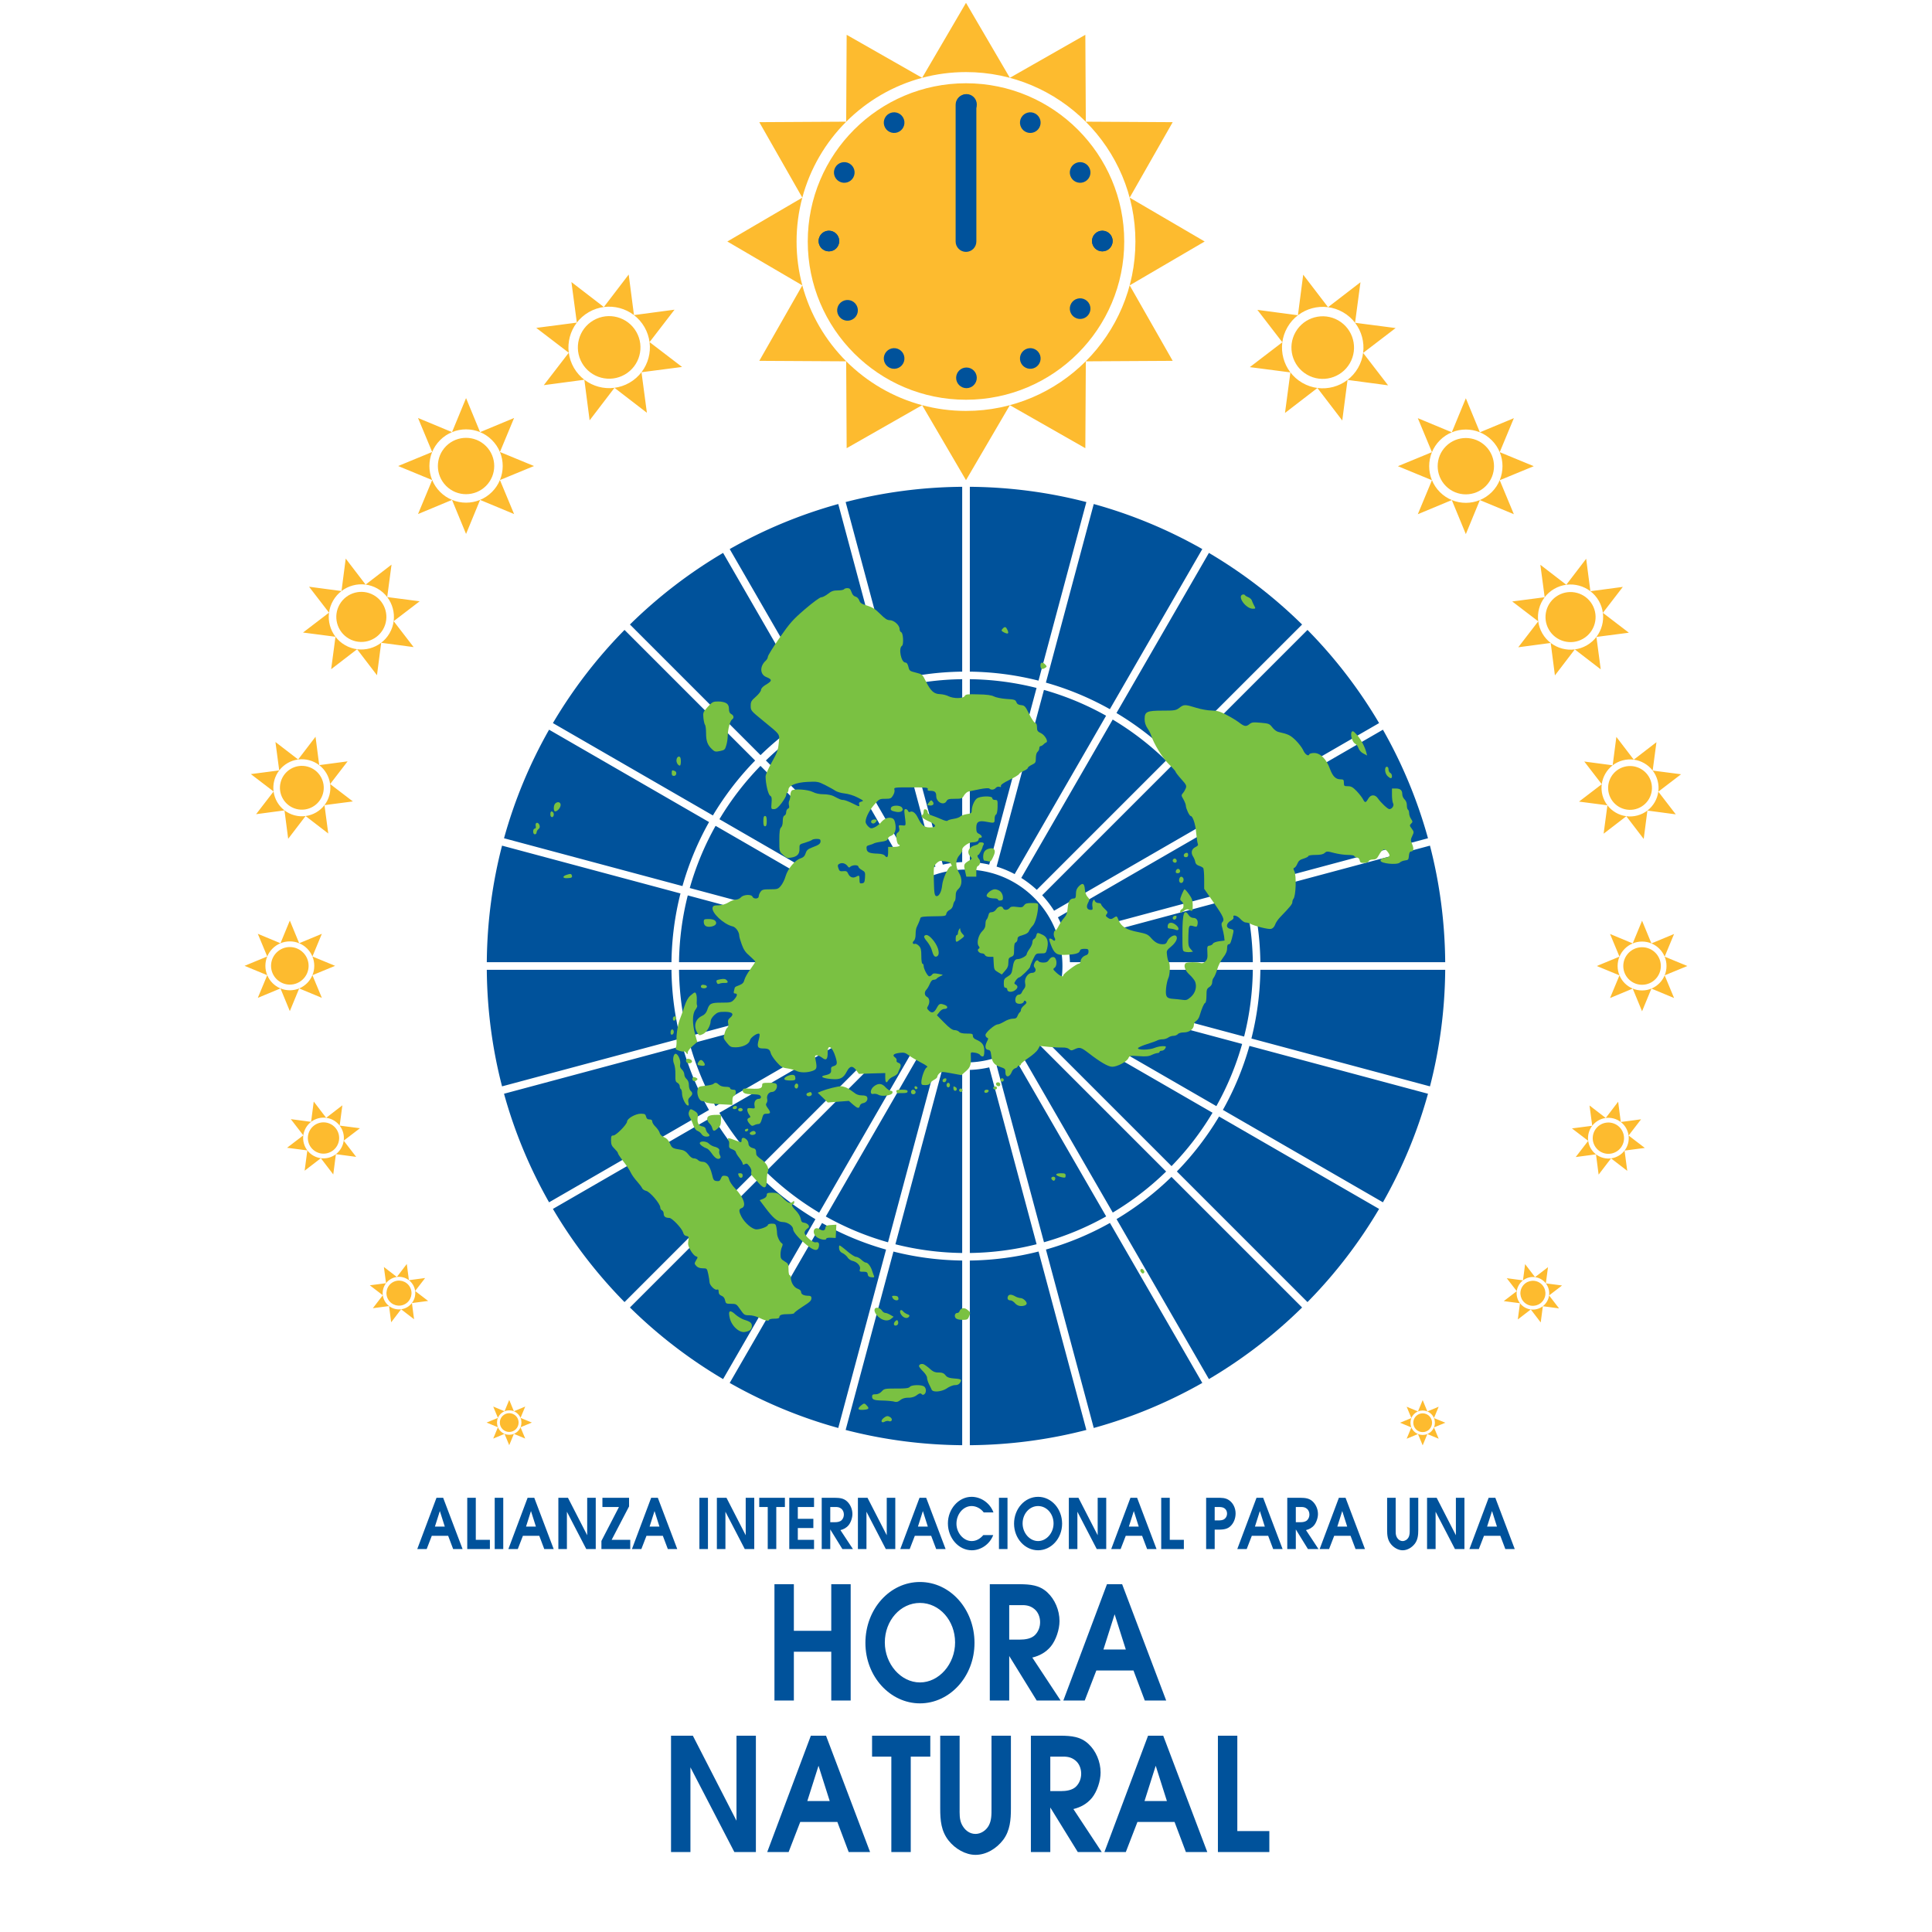 <svg viewBox="0 0 2048 2048" xmlns="http://www.w3.org/2000/svg" fill-rule="evenodd" clip-rule="evenodd" stroke-linejoin="round" stroke-miterlimit="2"><path d="M442.314 1642.044h9.989l5.424-14.039h17.333l5.292 14.04h9.99l-20.575-54.32h-7.078l-20.375 54.32zm18.721-23.815l5.226-16.465 5.226 16.465h-10.452zM495.303 1642.044h24.013v-9.776h-14.95v-44.543h-9.063v54.32zM524.41 1587.725h9.063v54.32h-9.063zM538.898 1642.044h9.99l5.424-14.039h17.332l5.292 14.04h9.99l-20.574-54.32h-7.079l-20.375 54.32zm18.722-23.815l5.226-16.465 5.226 16.465H557.62zM591.887 1642.044h9.063V1602.5l20.508 39.545h10.055v-54.319h-9.063v39.692l-20.375-39.692h-10.188v54.32zM637.533 1633.444v8.6h30.563v-9.776h-19.714l18.457-35.428v-9.115H638.59v9.776h17.531l-18.59 35.943zM669.882 1642.044h9.989l5.424-14.039h17.333l5.292 14.04h9.99l-20.575-54.32h-7.078l-20.375 54.32zm18.721-23.815l5.226-16.465 5.226 16.465h-10.452zM741.394 1587.725h9.063v54.32h-9.063zM759.916 1642.044h9.063V1602.5l20.508 39.545h10.055v-54.319h-9.063v39.692l-20.375-39.692h-10.188v54.32zM813.831 1642.044h9.063v-44.543h9.13v-9.776h-27.19v9.776h8.997v44.543zM836.655 1642.044h26.263v-9.776h-17.2v-12.495h16.472v-9.776h-16.472V1597.5h17.2v-9.776h-26.263v54.32zM871.054 1642.044h9.063v-20.801l12.834 20.801h11.18l-13.231-20.066c3.307-.809 6.284-2.352 8.666-5.219 2.381-2.94 4.035-7.865 4.035-11.834 0-5.072-2.183-10.143-5.689-13.378-3.705-3.454-8.07-3.748-12.701-3.822h-14.157v54.32zm9.063-28.446v-16.097h5.027c2.514-.073 4.631.074 6.748 1.838 1.72 1.396 2.646 3.748 2.646 6.1 0 2.28-.794 4.337-2.249 5.88-1.786 1.912-4.83 2.28-7.21 2.28h-4.962zM909.423 1642.044h9.063V1602.5l20.507 39.545h10.056v-54.319h-9.063v39.692l-20.376-39.692h-10.187v54.32zM954.34 1642.044h9.99l5.425-14.039h17.332l5.292 14.04h9.99l-20.574-54.32h-7.079l-20.375 54.32zm18.722-23.815l5.226-16.465 5.226 16.465h-10.452zM1042.325 1627.27c-3.308 3.896-7.475 6.321-12.305 6.321-8.732 0-16.141-8.746-16.141-18.375 0-10.144 7.144-18.744 16.075-18.744 4.896 0 9.79 2.646 12.834 6.762h10.32c-3.77-10.217-13.43-16.538-23.22-16.538-13.628 0-25.072 12.79-25.072 28.152 0 15.51 11.312 28.52 25.337 28.52 9.46 0 18.986-6.248 22.69-16.098h-10.518zM1058.93 1587.725h9.062v54.32h-9.063zM1100.408 1586.696c-14.09 0-25.47 12.643-25.47 28.446 0 15.73 11.578 28.225 25.47 28.225s25.469-12.495 25.469-28.225c0-15.803-11.379-28.446-25.47-28.446zm0 9.776c9.129 0 16.406 8.233 16.406 18.45 0 10.07-7.476 18.67-16.406 18.67-8.931 0-16.406-8.6-16.406-18.67 0-10.217 7.277-18.45 16.406-18.45zM1133.021 1642.044h9.063V1602.5l20.508 39.545h10.055v-54.319h-9.063v39.692l-20.375-39.692h-10.188v54.32zM1177.937 1642.044h9.989l5.424-14.039h17.332l5.293 14.04h9.989l-20.574-54.32h-7.078l-20.375 54.32zm18.72-23.815l5.227-16.465 5.226 16.465h-10.452zM1230.932 1642.044h24.013v-9.776h-14.95v-44.543h-9.063v54.32zM1287.618 1642.044v-20.58h1.787c4.829 0 10.518.293 14.553-3.308 3.837-3.381 5.822-8.527 5.822-13.893 0-5.439-2.448-10.658-6.483-13.671-4.102-3.087-8.534-2.867-13.23-2.867h-11.512v54.32h9.063zm0-30.357v-14.186h1.654c1.985 0 4.763-.147 6.748.441 2.712.809 4.697 3.16 4.697 6.469 0 3.16-1.786 5.733-4.432 6.688-2.184.735-4.764.588-7.013.588h-1.654zM1311.572 1642.044h9.989l5.424-14.039h17.332l5.293 14.04h9.989l-20.574-54.32h-7.078l-20.375 54.32zm18.721-23.815l5.226-16.465 5.226 16.465h-10.452zM1364.558 1642.044h9.063v-20.801l12.834 20.801h11.18l-13.231-20.066c3.307-.809 6.284-2.352 8.666-5.219 2.381-2.94 4.035-7.865 4.035-11.834 0-5.072-2.183-10.143-5.689-13.378-3.705-3.454-8.07-3.748-12.701-3.822h-14.157v54.32zm9.063-28.446v-16.097h5.027c2.514-.073 4.631.074 6.748 1.838 1.72 1.396 2.646 3.748 2.646 6.1 0 2.28-.794 4.337-2.249 5.88-1.786 1.912-4.83 2.28-7.21 2.28h-4.962zM1398.892 1642.044h9.99l5.424-14.039h17.332l5.292 14.04h9.99l-20.574-54.32h-7.079l-20.375 54.32zm18.722-23.815l5.226-16.465 5.226 16.465h-10.452zM1470.404 1587.725v33.885c0 5.66.397 10.658 3.97 15.142 3.042 3.822 7.872 6.615 12.502 6.615 4.962 0 9.791-2.866 12.966-7.056 3.176-4.263 3.573-9.335 3.573-14.7v-33.886h-9.063v33.885c0 2.867.066 5.66-1.323 8.16-1.323 2.351-3.771 3.821-6.153 3.821-2.844 0-5.16-1.837-6.483-4.63-1.058-2.279-.926-4.852-.926-7.35v-33.886h-9.063zM1512.737 1642.044h9.063V1602.5l20.508 39.545h10.055v-54.319h-9.063v39.692l-20.375-39.692h-10.188v54.32zM1557.662 1642.044h9.989l5.425-14.039h17.332l5.292 14.04h9.99l-20.575-54.32h-7.078l-20.375 54.32zm18.721-23.815l5.226-16.465 5.226 16.465h-10.452z" fill="#00529b" fill-rule="nonzero"/><g><path d="M820.949 1802.636h20.576v-51.73h39.649v51.73h20.575v-123.32h-20.575v49.395h-39.65v-49.394H820.95v123.319zM975.19 1676.98c-31.99 0-57.822 28.703-57.822 64.58 0 35.711 26.283 64.08 57.822 64.08s57.822-28.369 57.822-64.08c0-35.877-25.832-64.58-57.822-64.58zm0 22.195c20.726 0 37.246 18.69 37.246 41.885 0 22.861-16.971 42.386-37.246 42.386-20.275 0-37.246-19.525-37.246-42.386 0-23.196 16.52-41.885 37.246-41.885zM1049.232 1802.636h20.575v-47.225l29.136 47.225h25.382l-30.038-45.556c7.51-1.836 14.268-5.34 19.675-11.848 5.406-6.675 9.161-17.856 9.161-26.867 0-11.514-4.956-23.029-12.916-30.371-8.41-7.843-18.323-8.51-28.836-8.677h-32.14v123.319zm20.575-64.58v-36.545h11.414c5.707-.167 10.513.167 15.32 4.172 3.904 3.17 6.007 8.51 6.007 13.85 0 5.173-1.803 9.846-5.107 13.35-4.055 4.339-10.963 5.173-16.37 5.173h-11.264zM1127.178 1802.636h22.678l12.315-31.873h39.35l12.014 31.873h22.678l-46.708-123.32h-16.07l-46.257 123.32zm42.503-54.067l11.864-37.38 11.865 37.38h-23.73z" fill="#00529b" fill-rule="nonzero"/></g><g><path d="M711.313 1963.228h20.575v-89.778l46.558 89.778h22.828v-123.32H780.7v90.112l-46.257-90.112h-23.13v123.32zM813.29 1963.228h22.678l12.315-31.873h39.349l12.014 31.873h22.678l-46.707-123.32h-16.07l-46.258 123.32zm42.502-54.067l11.865-37.38 11.864 37.38h-23.729zM944.853 1963.228h20.575v-101.126h20.726v-22.194h-61.727v22.194h20.426v101.126zM996.667 1839.908v76.929c0 12.849.9 24.196 9.01 34.376 6.91 8.677 17.873 15.018 28.386 15.018 11.264 0 22.228-6.508 29.436-16.02 7.21-9.678 8.11-21.192 8.11-33.374v-76.929h-20.575v76.929c0 6.508.15 12.849-3.004 18.523-3.003 5.34-8.56 8.677-13.967 8.677-6.458 0-11.714-4.172-14.718-10.513-2.403-5.173-2.103-11.014-2.103-16.687v-76.929h-20.575zM1092.785 1963.228h20.576v-47.226l29.136 47.226h25.381l-30.037-45.557c7.51-1.835 14.268-5.34 19.675-11.848 5.406-6.675 9.16-17.855 9.16-26.866 0-11.515-4.955-23.029-12.915-30.371-8.41-7.843-18.323-8.51-28.836-8.678h-32.14v123.32zm20.576-64.58v-36.546h11.414c5.707-.167 10.513.167 15.319 4.172 3.905 3.17 6.007 8.51 6.007 13.85 0 5.174-1.802 9.846-5.106 13.35-4.055 4.34-10.964 5.174-16.37 5.174h-11.264zM1170.735 1963.228h22.678l12.315-31.873h39.349l12.015 31.873h22.678l-46.708-123.32h-16.07l-46.257 123.32zm42.502-54.067l11.865-37.38 11.865 37.38h-23.73zM1291.033 1963.228h54.517v-22.195h-33.942v-101.125h-20.575v123.32z" fill="#00529b" fill-rule="nonzero"/></g><g><path d="M1100.91 1326.66c-23.35 5.94-47.75 9.23-72.85 9.56v195.76c42.63-.34 84.03-5.93 123.53-16.17l-50.68-189.15zm-153.82.05l-50.67 189.1c39.544 10.24 80.918 15.83 123.54 16.17v-195.76c-25.114-.31-49.514-3.6-72.87-9.51zm229.5-30.34a310.21 310.21 0 01-67.85 28.19l50.68 189.15a504.506 504.506 0 00115.07-47.75l-97.9-169.59zm-305.208.08l-97.863 169.51c35.86 20.38 74.445 36.53 115.076 47.75l50.67-189.1a310.342 310.342 0 01-67.883-28.16zm370.428-48.92a313.48 313.48 0 01-58.22 44.78l97.91 169.59a510.74 510.74 0 0098.77-75.91l-138.46-138.46zm-435.697.09l-138.367 138.37a510.755 510.755 0 0098.763 75.91l97.863-169.51a313.96 313.96 0 01-58.259-44.77zm486.147-64.07a313.232 313.232 0 01-44.73 58.25l138.46 138.46a510.188 510.188 0 0075.91-98.76l-169.64-97.95zm-536.649.08l-169.503 97.87c21.229 36 46.769 69.15 75.911 98.76l138.366-138.37a313.38 313.38 0 01-44.774-58.26zm243.793-52.17l-50.243 187.52c22.703 5.74 46.407 8.93 70.799 9.24v-194.07c-7.04-.25-13.92-1.17-20.556-2.69zm49.206 0c-6.64 1.52-13.52 2.44-20.55 2.69v194.07c24.39-.33 48.1-3.53 70.78-9.29l-50.23-187.47zm-76.175-10.04l-97.052 168.1a301.818 301.818 0 0065.953 27.36l50.244-187.51a109.283 109.283 0 01-19.145-7.95zm103.145 0a108.51 108.51 0 01-19.15 7.95l50.23 187.46c23.22-6.55 45.31-15.8 65.93-27.39l-97.01-168.02zm-126.584-16.68l-137.227 137.22a305.857 305.857 0 0056.603 43.51l97.053-168.1c-5.871-3.7-11.37-7.93-16.429-12.63zm150.024 0c-5.06 4.7-10.56 8.93-16.43 12.63l97 168.01a305.564 305.564 0 0056.56-43.51l-137.13-137.13zm225.43 3.95a310.607 310.607 0 01-28.13 67.85l169.64 97.95a504.423 504.423 0 0047.76-115.08l-189.27-50.72zm-601.057.05l-189.102 50.67c11.222 40.63 27.37 79.21 47.758 115.08l169.504-97.87a309.897 309.897 0 01-28.16-67.88zm207.247-26.16l-168.1 97.05a305.675 305.675 0 0043.502 56.61l137.227-137.23a111.033 111.033 0 01-12.629-16.43zm186.73 0c-3.69 5.87-7.92 11.37-12.63 16.43l137.14 137.13a305.461 305.461 0 0043.45-56.59l-167.96-96.97zm-198.734-26.15l-187.513 50.24a302.425 302.425 0 0027.359 65.95l168.1-97.05a109.55 109.55 0 01-7.946-19.14zm210.744 0c-2.06 6.67-4.73 13.08-7.95 19.14l167.96 96.97a302.595 302.595 0 0027.33-65.92l-187.34-50.19zm402.6-28.38h-195.94c-.31 25.09-3.59 49.48-9.5 72.82l189.28 50.72c10.24-39.55 15.83-80.92 16.16-123.54zm-820.196 0H516.029c.332 42.64 5.929 84.03 16.168 123.54l189.103-50.67c-5.922-23.37-9.204-47.77-9.516-72.87zm338.266-102.922a102.117 102.117 0 00-26.04-3.354c-9 0-17.73 1.165-26.05 3.354l-.46.142c-.125.033-.25.06-.375.081a101.708 101.708 0 00-24.116 10.05l-.208.121a102.83 102.83 0 00-37.27 37.267l-.127.22a101.629 101.629 0 00-10.046 24.109l-.108.472a3.977 3.977 0 01-.116.365A102.185 102.185 0 00921.78 1024c0 9 1.165 17.73 3.354 26.05l.142.46c.034.12.061.25.082.37a101.743 101.743 0 0010.046 24.11l.127.22a102.853 102.853 0 0037.27 37.27l.208.12a101.714 101.714 0 0024.116 10.05l.472.11c.124.03.245.07.363.11a102.21 102.21 0 0026.05 3.36c9 0 17.73-1.17 26.04-3.36l.46-.14c.13-.03.25-.06.38-.08a101.67 101.67 0 0024.11-10.05l.21-.12a102.769 102.769 0 0037.27-37.27l.13-.22c4.32-7.49 7.72-15.58 10.04-24.11l.11-.47c.04-.12.08-.25.12-.36 2.19-8.32 3.35-17.05 3.35-26.05s-1.16-17.73-3.35-26.045l-.14-.461c-.04-.126-.06-.251-.09-.376a101.533 101.533 0 00-10.04-24.109l-.13-.22a102.737 102.737 0 00-37.27-37.267l-.21-.121a101.547 101.547 0 00-24.11-10.05l-.47-.107a3.718 3.718 0 01-.37-.116zM913.854 1028.05H719.785c.313 24.39 3.503 48.1 9.245 70.8l187.511-50.25a110.016 110.016 0 01-2.687-20.55zm414.186 0h-193.88c-.26 7.04-1.17 13.91-2.69 20.55l187.34 50.2c5.74-22.69 8.92-46.37 9.23-70.75zm-598.966-78.884c-5.757 22.691-8.961 46.393-9.287 70.784h194.067c.255-7.04 1.171-13.91 2.687-20.552l-187.467-50.232zm-196.877-52.753c-10.243 39.544-15.835 80.918-16.168 123.537h195.757c.327-25.112 3.625-49.513 9.559-72.855l-189.148-50.682zm983.623 0l-189.33 50.729c5.93 23.341 9.22 47.72 9.55 72.808h195.94c-.33-42.638-5.92-84.033-16.16-123.537zm-197.06 52.8l-187.29 50.185a110.311 110.311 0 012.69 20.552h193.88c-.33-24.378-3.52-48.068-9.28-70.737zm-560.199-73.791a302.275 302.275 0 00-27.389 65.92l187.464 50.231a109.53 109.53 0 017.946-19.145l-168.021-97.006zm530.749.081l-167.88 96.925a110.182 110.182 0 017.95 19.145l187.29-50.184a301.962 301.962 0 00-27.36-65.886zm-483.176-63.648a305.678 305.678 0 00-43.511 56.559l168.017 97.005a110.786 110.786 0 0112.629-16.429L806.134 811.855zm435.646.095l-137.04 137.04a109.85 109.85 0 0112.63 16.429l167.88-96.925a305.316 305.316 0 00-43.47-56.544zm-373.327-49.277a305.73 305.73 0 00-56.589 43.457l137.132 137.132a110.707 110.707 0 0116.429-12.628l-96.972-167.961zm311.057.083l-96.92 167.878a110.824 110.824 0 0116.43 12.628l137.04-137.04a305.659 305.659 0 00-56.55-43.466zm286.45 10.757l-169.72 97.99a310.824 310.824 0 0128.16 67.815l189.32-50.73a504.572 504.572 0 00-47.76-115.075zm-883.911 0a504.829 504.829 0 00-47.758 115.075l189.151 50.683a310.128 310.128 0 0128.19-67.85l-169.583-97.908zm359.333-42.223a302.484 302.484 0 00-65.918 27.327l96.971 167.958a109.517 109.517 0 0119.145-7.946L941.382 731.29zm165.238.049l-50.19 187.29a109.637 109.637 0 0119.15 7.946l96.92-167.879a302.29 302.29 0 00-65.88-27.357zm-86.66-11.373c-24.38.312-48.07 3.498-70.752 9.233l50.196 187.336a110.146 110.146 0 0120.556-2.688V719.966zm8.1.002v193.879c7.04.255 13.91 1.172 20.55 2.688l50.18-187.292c-22.67-5.75-46.36-8.949-70.73-9.275zm357.93-52.228l-138.55 138.553a313.444 313.444 0 0144.74 58.201l169.72-97.991a509.905 509.905 0 00-75.91-98.763zm-723.971 0a510.532 510.532 0 00-75.911 98.763l169.586 97.91a313.734 313.734 0 0144.784-58.214L662.019 667.74zm619.481-81.638l-97.99 169.725a313.551 313.551 0 0158.2 44.739l138.56-138.554a510.582 510.582 0 00-98.77-75.91zm-514.991 0a510.645 510.645 0 00-98.763 75.91l138.462 138.462a313.55 313.55 0 0158.244-44.73l-97.943-169.642zm392.911-51.817l-50.73 189.325a310.018 310.018 0 0167.81 28.157l97.99-169.724a504.791 504.791 0 00-115.07-47.758zm-270.825 0a504.754 504.754 0 00-115.076 47.758l97.945 169.645a310.142 310.142 0 0167.847-28.127l-50.716-189.276zm139.465-18.262v195.944c25.09.326 49.48 3.62 72.81 9.547l50.72-189.323c-39.54-10.242-80.92-15.835-123.53-16.168zm-8.1 0c-42.642.332-84.037 5.929-123.54 16.168l50.717 189.278c23.326-5.91 47.719-9.192 72.823-9.504V516.023z" fill="#00529b"/><g fill="#7ac142" fill-rule="nonzero"><path d="M902.614 627.544c.85 2.67 2.306 4.37 4.127 4.855 1.7.364 3.398 2.064 4.127 4.127.97 2.67 2.427 3.763 8.375 5.463 5.705 1.82 8.618 3.641 13.838 8.861 4.977 4.977 7.283 6.555 10.075 6.555 4.49 0 10.439 5.34 10.439 9.347 0 1.578.85 3.156 1.82 3.52 2.064.85 2.67 13.11.729 14.324-4.006 2.549-.85 17.722 3.52 17.722 1.456 0 2.549 1.457 3.277 4.491.971 4.249 1.457 4.613 7.89 6.191 6.797 1.7 6.919 1.821 10.682 9.347 5.098 10.196 8.496 13.353 15.051 13.474 2.792.121 6.798 1.092 8.861 2.185 5.34 2.67 15.658 2.67 17.236-.243.972-1.82 2.914-2.063 14.202-1.7 9.104.122 14.202.85 16.751 2.186 2.064 1.092 8.011 2.306 13.23 2.67 8.498.486 9.59.85 10.561 3.399.728 1.942 2.185 2.913 5.098 3.156 3.642.364 4.37 1.093 8.497 9.468 2.428 4.977 5.34 9.226 6.433 9.468 1.214.243 1.821 1.821 1.821 4.613 0 3.52.607 4.491 4.249 6.19 4.248 2.064 8.132 8.984 5.462 9.833-.729.243-2.064 1.214-2.913 2.185-.971.971-2.307 1.7-3.035 1.7-.728 0-1.335.97-1.335 2.306 0 1.214-.85 2.913-1.82 3.763-1.093.85-1.822 3.52-1.822 6.555 0 4.613-.364 5.34-4.248 7.162-2.306 1.092-4.248 2.549-4.248 3.277 0 .728-1.943 2.185-4.249 3.156-2.428.971-4.612 2.428-4.977 3.278-.364.97-4.976 3.763-10.317 6.312-6.433 3.156-9.468 5.34-8.983 6.433.365 1.093-.12 1.457-1.699.85-1.214-.364-2.913.121-3.763 1.214-1.7 2.063-4.976 2.428-6.676.728-.728-.728-4.612-.485-10.317.607-4.977 1.093-10.318 2.185-11.775 2.428-1.456.243-3.641 2.185-4.855 4.127-1.942 3.399-2.549 3.642-9.71 3.642-6.312 0-7.769.364-8.861 2.427-2.792 5.22-10.925 1.214-10.925-5.34 0-4.37-1.578-5.584-6.797-5.584-2.064 0-2.67-.486-2.185-1.821.607-1.578-1.821-1.821-17.722-1.821-17.722 0-18.329.121-17.6 2.428.485 1.335-.122 3.884-1.457 6.069-1.942 3.277-2.67 3.642-8.376 3.642-6.069 0-6.433.242-11.895 6.555-5.827 6.919-9.71 15.416-8.618 18.936.364 1.214 1.699 3.035 3.034 4.248 2.064 1.821 2.913 1.943 6.07.607 2.063-.85 4.976-3.156 6.675-4.976 3.642-4.492 8.133-6.191 12.017-4.856 2.185.971 2.913 2.306 3.642 6.92.85 6.311-.971 10.681-5.22 12.016-1.214.365-2.549 1.7-2.913 2.914-.364 1.7-2.185 2.549-7.04 3.156-3.642.485-7.162 1.335-7.769 1.82-.728.486-2.791 1.214-4.612 1.7-2.792.728-3.399 1.335-3.035 4.006.364 3.763 3.156 4.855 12.017 5.098 3.399.121 6.19.85 7.162 1.942 2.549 3.156 3.641 2.064 3.641-3.641v-5.463h6.07c5.462 0 8.132-1.578 4.733-2.67-.607-.243-1.578-2.792-1.942-5.706-.607-4.248-.243-5.705 1.457-6.919 1.578-1.092 1.942-2.427 1.335-4.734-.728-3.034-.607-3.156 3.156-2.792 4.37.365 4.248 1.093 2.67-11.531-.607-4.613-.364-5.706 1.093-5.706.97 0 2.185.85 2.549 1.943.364.97 1.214 1.456 1.942 1.092 2.55-1.578 5.948.85 8.375 5.948 4.127 8.254 6.677 10.44 12.867 10.44 7.526 0 7.162-2.793-.607-6.191-6.676-2.914-10.196-5.948-7.647-6.798.85-.364 1.578-1.942 1.578-3.642 0-2.185.607-2.913 2.063-2.549 1.214.243 2.185 1.457 2.185 2.792 0 1.578 1.336 2.792 4.249 3.642 2.306.728 6.919 2.549 10.196 4.006 3.399 1.578 6.312 2.306 6.676 1.578.364-.607 3.277-1.457 6.433-1.943 3.156-.485 6.312-1.578 7.04-2.549.85-.85 3.885-1.942 6.798-2.428 4.491-.606 5.34-1.213 5.34-3.52 0-4.491 2.55-10.803 5.342-12.988 3.398-2.792 16.508-3.156 16.508-.364 0 1.092 1.092 1.82 2.913 1.82 2.67 0 2.792.365 2.67 7.526-.121 4.613-.85 7.648-1.699 8.012-.85.243-1.457 2.306-1.457 4.613 0 4.491-.121 4.612-8.375 3.034-8.375-1.699-11.046-.121-11.046 6.191 0 4.249.486 5.463 2.67 6.434 3.157 1.456 4.37 4.248 1.7 4.248-1.093 0-1.942.729-1.942 1.7 0 1.942-2.55 3.156-6.798 3.156-4.005 0-11.531 5.705-10.56 8.011.364 1.093-.85 3.4-2.792 5.463-4.37 4.612-4.612 11.896-.728 18.693 3.763 6.191 3.52 13.474-.364 17.116-2.306 2.063-3.035 4.006-3.035 7.647 0 2.67-.485 5.098-1.092 5.463-.486.364-1.335 2.306-1.7 4.37-.485 2.306-1.942 4.127-3.762 4.976-1.7.85-3.156 2.55-3.4 4.006-.363 2.428-1.092 2.55-13.715 2.67-10.197.122-13.353.486-13.717 1.821-.485 2.064-2.549 6.92-4.005 9.833-.607 1.214-1.093 4.491-1.093 7.526 0 3.156-.728 5.826-1.82 6.798-2.064 1.699-1.214 4.127 1.213 3.156.85-.243 2.67.728 4.127 2.185 2.064 2.184 2.55 4.248 2.55 10.803 0 4.613.485 8.133 1.213 8.133.607 0 1.214.971 1.214 2.063 0 3.4 4.127 11.168 5.948 11.29.97 0 2.306-.85 3.034-1.821 1.093-1.457 2.428-1.578 6.798-.729 5.34.971 5.34.971 2.185 2.307-1.7.728-3.52 1.942-4.006 2.549-.364.728-1.82 1.335-3.156 1.335-1.7 0-3.035 1.457-4.248 4.37-1.093 2.55-2.67 5.22-3.642 6.19-2.427 2.55-2.063 6.191.728 7.648 2.792 1.457 3.156 6.07.972 9.711-1.336 2.064-1.093 2.792.97 4.856 3.157 3.156 5.584 2.306 8.497-3.156 2.428-4.492 3.4-4.735 8.376-2.914 3.763 1.457 3.399 4.249-.607 4.249-1.578 0-3.763 1.335-5.22 3.399l-2.549 3.277 7.769 7.89c5.705 5.827 8.74 7.89 11.046 7.89 1.82 0 3.884.85 4.734 1.821.97 1.214 3.763 1.821 8.011 1.821 5.826 0 6.555.243 6.555 2.428 0 1.578 1.213 3.034 3.277 3.884 6.676 2.792 8.861 5.827 8.861 12.139 0 4.248-.486 5.826-1.82 5.826-.85 0-2.186-.728-2.671-1.578-.486-.97-3.035-2.063-5.462-2.427-4.492-.729-4.492-.607-4.37 3.156.485 9.59-.364 12.26-5.22 16.508l-4.734 4.127-10.56-1.942c-9.71-1.82-10.803-1.82-12.745 0-1.214 1.093-2.185 2.67-2.185 3.52 0 .972-1.578 2.428-3.52 3.4-1.942 1.092-3.763 2.67-4.127 3.762-.486 1.093-2.306 1.821-5.098 1.821-3.642 0-4.249-.364-4.249-2.792 0-5.22 3.642-15.173 5.827-16.023 1.578-.607-.122-1.942-6.676-5.34-4.856-2.55-10.56-5.949-12.746-7.648-3.156-2.428-4.976-2.914-8.86-2.428-6.677.728-8.74 2.428-5.584 4.734 1.335.85 2.185 2.428 1.82 3.278-.364 1.092.365 2.063 1.821 2.549 2.792.85 3.278 3.034 1.457 6.433-.607 1.093-1.457 3.035-1.82 4.249-.365 1.214-2.55 2.913-4.856 3.884-2.428.971-4.855 2.913-5.584 4.37-1.82 3.277-3.034 1.942-3.034-3.52v-4.492l-13.96.365-13.958.485-2.792-3.763c-3.763-5.22-6.92-4.855-9.954 1.093-3.763 7.283-7.04 8.982-16.508 8.133-8.982-.729-12.624-2.67-7.04-3.885 5.705-1.214 7.162-2.428 6.798-5.826-.243-2.307.242-3.278 2.427-3.885 4.127-1.335 4.491-2.67 2.306-9.71-3.52-11.411-8.496-14.324-8.375-4.856.121 7.404-1.578 8.982-5.826 5.584-1.821-1.336-4.37-2.55-5.584-2.55-2.185 0-2.306.486-1.457 4.492 1.821 8.982 1.457 10.318-3.156 12.017-5.826 2.064-13.23 2.064-17.357-.121-1.942-.971-6.19-2.064-9.468-2.55-5.341-.728-6.676-1.577-11.41-6.918-2.913-3.278-5.705-7.526-6.07-9.226-.97-4.006-2.548-4.977-8.253-4.977-5.584 0-6.555-1.82-4.492-9.225.85-2.913 1.214-5.827.729-6.19-1.578-1.7-9.347 3.64-10.075 6.797-.728 4.006-7.769 7.404-15.173 7.404-4.855 0-5.826-.485-9.346-4.855-3.763-4.734-3.763-4.977-2.307-9.954.729-2.913 2.185-5.705 3.035-6.19.971-.607 1.214-2.186.728-4.492-.485-2.792 0-4.127 2.064-5.826 4.734-3.885 2.549-6.313-5.705-6.313-6.19 0-7.647.486-11.046 3.52-2.306 2.186-3.884 4.856-3.884 6.434 0 4.856-4.492 12.26-8.497 13.838-3.278 1.457-3.763 1.336-5.341-1.092-4.613-7.405-2.67-14.93 4.855-18.451 2.67-1.214 4.37-3.277 5.341-6.07 2.306-7.04 3.884-7.89 15.173-7.89 9.59 0 10.439-.242 13.352-3.277 3.52-3.884 3.884-6.433 1.093-6.433-1.578 0-1.821-.729-1.093-3.278.971-4.006.243-3.399 5.705-5.584 3.277-1.335 4.613-2.792 5.22-5.584.485-2.063 3.156-7.04 6.19-11.046 2.913-4.006 5.341-7.647 5.341-8.254 0-.486-2.67-3.156-5.826-5.948-4.492-3.763-6.555-6.798-8.497-12.26-1.457-3.885-2.67-8.133-2.67-9.226 0-4.005-3.642-9.225-7.04-9.953-9.469-2.185-22.578-14.567-21.243-19.908.486-1.942 1.7-2.427 6.312-2.427 3.763-.122 7.162-1.093 10.439-3.035 2.67-1.7 6.312-3.035 8.011-3.035 1.7 0 4.127-1.092 5.341-2.428 2.67-3.034 11.289-3.398 12.26-.606 1.092 2.67 6.554 2.427 6.554-.365 0-1.214.85-3.398 1.943-4.855 1.578-2.306 2.913-2.67 10.196-2.67 7.768 0 8.497-.243 11.41-3.764 1.7-2.063 4.005-6.555 4.976-10.196 2.307-7.769 9.832-16.873 15.78-18.815 3.035-.971 4.491-2.428 5.462-5.463 1.093-3.277 2.428-4.49 7.04-6.19 7.162-2.67 8.74-3.885 8.74-6.677 0-1.82-.85-2.306-4.005-2.306-2.185 0-4.492.486-5.098 1.093-.729.606-4.006 1.942-7.283 2.913-5.948 1.7-6.07 1.82-5.948 6.312.243 5.705-2.428 8.497-8.74 9.468-4.127.728-5.22.364-8.74-2.913-3.884-3.642-3.884-3.642-3.884-15.538 0-9.104.486-12.26 1.821-13.474 1.093-.97 1.82-3.52 1.82-6.676 0-3.52.608-5.462 1.822-5.948.97-.364 1.82-1.942 1.82-3.641 0-1.579.85-3.157 1.821-3.642 1.335-.486 1.7-1.578 1.093-3.642-.365-1.7-.243-3.763.242-4.612.607-.85 1.093-3.4 1.214-5.584 0-2.185.728-4.613 1.457-5.341 2.185-2.185 17.115-1.214 22.334 1.456 3.035 1.578 7.04 2.428 11.41 2.428 3.884 0 8.376.85 10.56 1.942 7.284 3.763 8.133 4.127 10.56 4.127 1.336 0 5.827 1.7 9.954 3.763 6.92 3.52 7.283 3.52 6.676 1.214-.485-1.942 0-2.67 2.428-3.277 2.67-.728 2.306-1.093-4.127-4.37-4.006-2.064-9.953-3.884-13.716-4.249-3.642-.364-8.012-1.699-9.71-2.791-1.7-1.214-6.556-3.885-10.804-6.07-7.526-3.763-8.375-3.884-18.814-3.399-12.139.607-20.15 3.885-20.15 8.255 0 1.335-.607 2.67-1.214 3.034-.728.364-1.214 1.578-1.214 2.67 0 1.093-2.185 4.856-4.855 8.498-3.763 4.855-5.705 6.433-8.133 6.433-3.034 0-3.034-.12-2.549-6.554.486-5.22.122-6.798-1.578-7.77-2.063-1.334-4.734-12.866-4.734-20.27 0-1.943 2.914-8.498 6.555-15.053 5.705-10.075 6.676-12.867 7.404-20.393.972-10.075 2.307-8.133-16.75-23.792-12.624-10.318-12.988-10.682-12.988-15.537 0-4.492.607-5.584 5.462-9.833 3.034-2.67 5.462-5.826 5.462-7.161 0-1.336 1.7-3.278 3.884-4.735 8.254-4.855 8.497-6.19 1.578-8.982-6.676-2.792-6.918-11.41-.485-17.237 1.214-1.093 2.306-3.035 2.306-4.249 0-1.214 5.584-10.196 12.381-20.029 11.167-16.023 14.08-19.3 27.069-30.468 8.375-7.161 15.658-12.503 17.115-12.503 1.456 0 4.612-1.699 7.161-3.641 3.642-2.913 5.705-3.642 10.44-3.642 3.155 0 6.19-.607 6.554-1.214.364-.728 2.063-1.213 3.641-1.213 2.185 0 3.156.97 4.249 4.127zm89.823 287.808c-2.67 2.914-2.792 3.763-2.549 17.116.364 15.173.728 17.48 3.156 17.48 2.55 0 5.098-5.099 5.705-11.654.607-6.797 6.676-19.907 9.104-19.907 1.214 0 1.335-.607.364-2.306-1.093-2.185-3.035-2.792-11.046-3.52-.971-.122-3.156 1.092-4.734 2.791zm-103.175.607c-1.336.85-1.457 1.821-.486 4.492.971 2.913 1.7 3.398 5.098 3.034 3.156-.364 4.127.122 5.22 2.67 1.699 3.764 4.976 4.978 8.254 3.278 3.52-1.942 3.762-1.7 3.762 3.035 0 3.763.365 4.248 2.67 3.884 2.429-.364 2.793-1.214 3.157-6.19.364-5.342.121-5.948-3.277-7.89-2.064-1.093-3.763-2.793-3.763-3.642 0-.85-1.457-1.457-3.4-1.457-1.82 0-4.126.728-4.976 1.457-1.214 1.335-1.82 1.214-2.913-.364-2.428-3.278-6.312-4.249-9.346-2.307zM1319.686 630.821c.364.728 2.063 1.7 3.641 2.306 1.7.729 3.277 2.185 3.642 3.278.364 1.214 1.456 3.642 2.427 5.462 1.821 3.278 1.821 3.4-1.578 3.4-7.161-.122-16.386-12.868-10.803-14.931.971-.365 2.185-.243 2.67.485zM1067.937 667.723c1.7 3.884.85 4.734-3.156 2.913-3.52-1.7-3.763-2.428-1.699-4.491 2.185-2.185 3.277-1.821 4.855 1.578zM1108.115 704.503c1.82 1.942 1.82 2.306-.485 3.642-3.035 1.942-4.734.97-4.734-2.914 0-3.398 2.427-3.763 5.22-.728zM770.063 745.532c1.821 1.214 2.67 3.035 2.67 5.948 0 2.913.73 4.613 2.429 5.462 2.791 1.457 3.155 4.249.85 5.705-2.064 1.214-4.492 10.561-4.613 17.602 0 2.913-.729 7.404-1.578 10.075-1.214 4.37-1.942 4.855-6.676 5.826-4.613.971-5.584.729-8.254-1.82-4.856-4.492-6.434-8.74-6.434-17.116 0-4.127-.485-8.133-1.092-8.861-.607-.607-1.335-3.885-1.7-7.162-.606-5.827-.364-6.312 4.613-11.896 4.855-5.341 5.705-5.705 11.167-5.705 3.399 0 7.04.85 8.618 1.942z"/><path d="M1267.977 750.266c4.976 1.578 12.38 2.913 16.386 2.913 6.07.122 8.861.971 15.78 4.613 4.734 2.428 10.439 5.948 12.745 7.647 6.07 4.734 7.89 5.099 11.41 2.307 2.67-2.185 4.127-2.307 12.26-1.578 8.497.728 9.225 1.092 12.138 4.855 1.7 2.306 4.613 4.491 6.434 4.856 10.681 2.427 12.623 3.398 18.328 8.86 3.278 3.278 6.798 7.891 7.89 10.319 1.821 4.491 5.705 7.162 6.555 4.612.243-.85 2.549-1.456 5.22-1.456 6.433 0 12.987 6.433 16.629 16.751 3.034 8.133 6.19 11.168 11.41 11.168 2.913 0 3.399.485 3.399 3.641 0 3.4.364 3.642 4.248 3.642 3.399 0 5.22.971 9.225 5.098 2.67 2.792 5.705 6.677 6.676 8.497 2.185 4.249 3.035 4.249 5.584-.242 2.67-4.734 7.283-4.856 10.317-.486 3.035 4.491 10.44 11.41 12.139 11.41 2.791 0 5.34-3.641 4.005-6.069-.728-1.214-1.214-5.34-1.214-8.983v-6.797h4.006c4.855 0 6.919 1.82 6.919 6.07 0 1.82 1.092 4.248 2.428 5.462 1.456 1.335 2.427 3.763 2.427 6.19 0 2.185.486 4.37 1.214 4.734.607.365 1.214 2.064 1.214 3.763 0 1.7.85 4.37 2.063 6.07 1.821 2.792 1.821 3.277 0 4.977-1.699 1.699-1.699 2.185.729 5.34 2.427 3.4 2.427 3.642.485 7.77-1.82 3.762-1.82 4.612-.121 8.618 2.063 4.855 1.578 7.769-1.214 7.769-1.214 0-1.942 1.578-2.185 4.491-.364 4.127-.728 4.613-4.006 4.977-2.063.243-4.612 1.214-5.705 2.306-3.034 2.792-20.392.971-20.392-2.063 0-1.578 1.335-2.428 4.855-3.035 5.463-.971 5.948-2.185 2.428-6.676-2.913-3.763-5.462-2.55-9.104 4.005-1.942 3.642-3.156 4.492-6.19 4.492-2.306 0-4.127.728-4.613 1.82-.364 1.093-2.185 1.821-4.855 1.821-3.399 0-4.248-.485-4.613-2.792-.242-1.699-1.335-2.791-3.156-3.034-1.456-.243-2.67-.971-2.67-1.578 0-.607-3.035-1.093-6.797-1.093-3.763 0-10.197-.97-14.445-2.063-7.283-1.943-7.89-1.943-10.075 0-1.578 1.456-4.37 2.063-9.71 2.063-4.127 0-7.526.486-7.526 1.214 0 .607-2.306 1.82-4.977 2.67-3.884 1.093-5.462 2.428-6.676 5.342-.85 2.185-2.306 4.127-3.156 4.37-1.214.485-1.335 1.213-.121 3.52 2.427 4.613 1.7 26.826-.971 29.497-.607.728-1.093 2.185-1.093 3.399 0 2.063-2.063 4.734-13.11 16.144-2.184 2.307-4.612 5.827-5.219 7.89-.85 2.307-2.427 3.885-4.248 4.37-2.792.729-17.722-3.034-22.577-5.705-1.214-.607-3.156-1.092-4.37-1.092s-3.763-1.7-5.462-3.642c-3.399-3.763-8.618-5.098-7.405-1.942.365 1.092-.485 2.306-2.185 3.277-5.826 3.035-6.433 8.133-.97 9.104 3.155.729 3.52 1.214 2.913 4.006-2.185 9.954-3.156 12.26-4.734 12.26-1.214 0-1.821 1.335-1.821 4.37s-1.214 5.948-4.248 9.832c-2.428 3.156-5.22 8.74-6.191 12.382-1.092 3.763-2.792 7.647-3.642 8.74-.97.97-1.699 3.277-1.699 4.977 0 1.942-1.092 3.884-3.034 5.098-2.67 1.7-3.035 2.913-3.035 9.104 0 4.248-.607 7.404-1.335 7.647-1.335.486-3.52 5.584-6.07 13.96-.606 2.185-2.306 4.491-3.52 5.22-1.335.728-2.427 2.549-2.427 4.127 0 4.37-4.855 8.011-10.56 8.011-2.914 0-5.584.728-6.434 1.82-.85.972-2.913 1.822-4.734 1.822-1.7 0-4.248.85-5.462 1.82-1.335.972-4.006 1.821-5.826 1.821-1.942 0-4.37.486-5.584 1.093-1.092.728-6.07 2.428-11.046 4.006-4.976 1.578-9.346 3.52-9.59 4.248-.606 2.306 12.14 2.064 17.601-.243 2.307-.97 6.191-1.82 8.497-1.82 3.763 0 4.006.242 2.792 2.427-.728 1.336-2.428 2.428-3.641 2.428-1.336 0-2.428.486-2.428 1.214 0 .607-.85 1.214-1.942 1.214-1.093 0-3.884.85-6.19 1.942-3.157 1.578-6.313 1.942-13.838 1.335-9.347-.607-9.832-.485-11.046 2.185-1.7 3.763-11.774 9.104-17.115 9.104-4.249 0-12.745-4.977-25.127-14.566-7.768-5.948-9.346-6.434-14.201-4.249-3.763 1.821-4.37 1.821-6.312.122-1.335-1.214-4.006-1.821-7.405-1.7-3.034.122-9.589-.243-14.566-.728l-9.103-.971-2.064 3.763c-1.092 1.942-5.583 5.948-9.953 8.861-4.37 2.913-8.011 5.948-8.011 6.676 0 .85-.85 1.578-1.821 1.578s-1.821.486-1.821 1.093-1.092 1.335-2.428 1.7c-1.335.363-2.913 1.941-3.52 3.52-2.427 6.554-7.04 6.797-6.919.485.122-3.156-.485-3.763-5.34-5.341-6.555-2.185-8.861-5.22-9.711-12.381-.486-4.492-1.093-5.584-3.399-5.827-3.156-.486-3.52-4.006-.97-8.983 1.456-2.792 1.456-3.277 0-3.884-.972-.364-1.7-1.7-1.7-2.913 0-2.55 9.832-11.168 12.988-11.168 1.214 0 4.37-1.457 7.04-3.035 2.67-1.7 6.676-3.034 8.86-3.034 3.036 0 4.25-.607 5.099-2.914.607-1.578 1.7-3.277 2.306-3.763.729-.364 1.336-1.699 1.336-2.792 0-1.092 1.456-3.156 3.277-4.612 2.67-2.185 3.034-3.035 1.942-4.249-1.214-1.214-1.7-1.092-2.306.486-.971 2.67-7.526 2.792-8.497.243-1.335-3.278.607-7.89 3.277-7.89 1.335 0 2.67-.972 3.156-2.186.364-1.092 1.578-3.034 2.55-4.127 1.213-1.456 1.577-3.399.97-5.948-.97-4.977 3.035-10.803 7.283-10.803 3.52 0 4.977-2.913 2.913-5.463-1.213-1.456-1.213-2.549-.242-4.855 1.456-3.156 3.277-3.884 4.49-1.82.365.606 2.671 1.213 4.856 1.213 3.156 0 4.734-.728 6.19-3.156 1.336-1.942 2.914-2.913 4.613-2.67 3.52.485 4.37 8.86 1.214 11.288-2.063 1.457-1.82 1.821 1.942 5.341 4.127 3.763 7.283 4.856 7.283 2.671 0-1.7 14.08-12.26 16.266-12.26 1.092 0 1.942-.971 1.942-2.185.121-2.913 2.549-5.827 5.826-6.798 1.82-.607 2.67-1.82 2.67-3.884 0-2.55-.606-2.913-4.37-2.913-3.277 0-4.49.607-4.976 2.427-.728 2.55-5.705 3.763-17.115 4.006-7.526.243-10.075-1.82-13.595-11.046-1.82-4.734-2.063-6.312-.85-6.312.85 0 2.185.607 3.035 1.456 2.064 2.064 3.399.122 1.82-2.549-1.456-2.427-.849-7.404.972-7.404.607 0 2.185-2.307 3.641-5.22 1.457-2.792 4.006-6.555 5.705-8.376 2.307-2.549 3.156-4.977 3.642-10.318.607-7.161 2.427-9.953 6.554-10.075 1.7 0 2.185-1.092 2.185-4.855 0-3.642.85-5.705 3.035-8.012 4.127-4.127 5.948-3.156 6.433 3.278.243 3.277 1.335 6.312 2.792 7.89 2.428 2.549 2.428 2.913.486 6.555-2.185 4.248-.971 7.283 3.156 7.283 1.82 0 2.063-.607 1.578-3.52-.365-1.942-.122-4.492.485-5.827 1.214-2.063 1.335-2.063 2.064-.121.485 1.214 2.184 2.185 3.762 2.185 1.578 0 2.914.607 2.914 1.335s1.699 2.913 3.762 4.856c3.278 3.034 3.52 3.763 2.185 5.462-1.335 1.7-1.213 2.185.729 3.642 2.913 2.185 4.248 2.185 7.404-.122 2.428-1.578 2.67-1.456 4.37 2.913 2.67 6.798 8.375 10.318 20.392 12.625 8.983 1.82 10.803 2.549 13.96 6.19 4.369 4.977 7.768 6.798 12.502 6.798 2.791 0 3.884-.728 4.976-3.52 1.578-3.52 6.676-6.798 8.74-5.584 2.792 1.82.85 6.676-4.37 11.168-5.462 4.491-5.462 4.734-4.734 10.075.364 3.034 1.214 5.948 1.821 6.555 1.7 1.82 1.335 13.838-.607 17.48-.85 1.82-1.942 6.676-2.306 10.803-.729 8.74.485 10.44 7.526 10.925 2.427.121 6.554.607 9.346.97 4.491.73 5.462.365 9.347-2.912 4.855-4.249 6.676-10.804 4.612-16.266-.728-1.7-3.399-5.22-6.19-7.648-4.856-4.491-6.555-10.196-3.52-12.138 1.82-1.093 12.016-1.093 15.294 0 1.942.607 3.398.121 5.22-1.7 2.063-2.063 2.548-3.763 2.184-9.468-.364-6.434-.121-6.92 2.428-7.283 1.578-.243 3.156-1.214 3.52-2.185.364-.85 3.156-1.942 6.433-2.428l5.826-.728-.485-4.492c-.364-2.427-1.214-6.433-1.942-8.982-1.093-3.4-.971-4.977 0-5.948 2.67-2.67 1.456-5.705-8.861-20.515l-10.318-14.93V931.86c0-5.705-.485-11.046-.97-11.653-.486-.729-2.55-1.821-4.492-2.428-2.428-.85-3.763-2.185-4.006-4.127-.242-1.7-1.335-4.249-2.306-5.705-2.549-4.006-1.578-8.012 2.428-9.954 2.549-1.214 3.277-2.185 2.549-3.642-.486-1.214-1.214-6.433-1.7-11.774-.728-8.983-3.641-17.601-5.826-17.601-1.335 0-5.098-8.012-5.098-10.925 0-1.214-1.214-4.249-2.549-6.676-2.306-3.885-2.428-4.492-.728-6.434 1.092-1.092 2.427-3.52 3.156-5.22 1.092-2.913.607-3.884-4.856-9.953-3.277-3.642-5.947-7.162-5.947-7.77 0-.606-3.278-4.248-7.405-8.253-6.797-6.798-15.78-21.486-18.693-30.833-.485-1.456-2.185-4.734-3.763-7.04-1.942-2.913-2.913-6.07-2.913-9.59 0-7.89 2.306-8.982 19.179-8.982 12.745 0 14.08-.243 17.722-3.035 4.734-3.642 5.947-3.642 17.722 0zM1439.005 779.642c4.006 4.855 8.011 12.502 9.347 17.965l.85 3.277-3.885-2.063c-2.306-1.093-4.491-3.52-5.22-5.584-.606-1.942-2.184-4.127-3.398-4.734-4.127-2.185-6.19-13.353-2.55-13.353.608 0 2.793 2.064 4.856 4.492zM720.903 802.584c1.214 1.335 1.093 8.982-.242 8.982-1.943 0-4.006-3.52-3.52-6.19.364-2.792 2.306-4.249 3.762-2.792zM1471.9 815.694c0 1.578.85 3.156 1.82 3.641 2.064.728 2.55 5.584.608 5.584-.729 0-2.307-1.093-3.642-2.428-2.913-2.913-3.277-9.71-.607-9.71 1.093 0 1.821 1.092 1.821 2.913zM715.32 817.272c2.549.97 1.82 5.22-.85 5.22-1.82 0-2.428-.85-2.428-3.035 0-3.035.486-3.4 3.278-2.185zM988.674 849.682c2.185 2.549.243 4.734-3.52 4.127-2.67-.364-2.67-.364-.364-3.277 2.063-2.55 2.428-2.67 3.884-.85zM594.3 853.202c0 3.035-3.398 6.92-5.826 6.92-1.942 0-1.82-6.434 0-8.255 2.55-2.55 5.827-1.7 5.827 1.335zM956.022 855.873c2.55 3.156-.607 5.705-5.948 4.734-5.34-.971-6.554-1.942-5.462-4.492.971-2.67 9.225-2.791 11.41-.242zM586.168 860.97c1.578 1.458.85 5.22-.97 5.22-1.093 0-1.822-1.092-1.822-3.034 0-2.913 1.214-3.885 2.792-2.185zM812.79 870.44c0 4.005-.485 5.461-1.82 5.461-1.336 0-1.821-1.456-1.821-5.462s.485-5.462 1.82-5.462c1.336 0 1.821 1.456 1.821 5.462zM929.318 869.71c0 .608-.85 1.7-1.82 2.55-2.186 1.82-5.099-.121-3.764-2.306.971-1.578 5.584-1.821 5.584-.243zM571.966 874.93c.486 1.7.122 3.035-1.213 4.006-1.093.85-1.943 2.428-1.943 3.52 0 1.093-.85 1.943-1.82 1.943-1.093 0-1.821-1.093-1.821-3.035 0-1.7.728-3.035 1.7-3.035 1.092 0 1.456-.97.97-3.034-.728-3.885 2.914-4.249 4.127-.365zM1042.568 893.624c.486.486.364 1.457-.121 2.185-.486.728-.85 1.578-.85 1.942-.121 1.7-3.763 8.497-4.491 8.497-1.578 0-1.092 2.428.728 4.37 1.942 1.942 1.214 6.434-1.213 7.405-1.093.364-1.7 2.549-1.7 5.948v5.34h-10.56l-1.457-6.433c-1.578-6.797-1.335-7.162 5.462-11.289 2.185-1.335 2.185-1.456.122-3.763-4.127-4.612-1.578-10.196 5.462-11.896 1.942-.485 3.399-1.335 3.399-1.942 0-1.214 4.005-1.456 5.22-.364zM1054.1 900.907c.85 1.7.485 3.642-1.336 7.526-1.942 4.37-2.913 5.22-4.976 4.613-1.457-.364-3.278-.728-4.127-.728-.85 0-1.457-1.578-1.457-4.006 0-5.22 2.064-7.89 6.919-8.861 2.913-.607 4.006-.243 4.977 1.456z"/><path d="M1259.48 906.127c0 1.82-.729 2.549-2.55 2.549-3.034 0-2.67-4.006.486-4.613 1.457-.242 2.064.364 2.064 2.064zM1246.492 910.618c1.7 1.7.85 4.249-1.335 3.885-1.093-.243-2.064-1.214-2.064-2.064 0-1.942 2.185-3.035 3.399-1.82zM1250.133 921.543c1.7 1.82.729 4.127-1.7 4.127-1.699 0-2.305-.607-2.063-2.063.364-2.185 2.428-3.278 3.763-2.064zM606.075 927.612c.971 2.428 0 3.156-4.613 3.278-5.34.364-5.705-2.064-.485-3.642 3.641-1.214 4.491-1.092 5.098.364zM1253.775 930.161c1.578 1.457.85 4.977-.971 5.706-2.185.728-3.642-1.943-2.55-4.734.729-1.943 2.185-2.307 3.52-.972zM1260.45 948.005c3.157 4.37 3.885 6.555 3.885 11.532 0 6.676-.121 6.798-3.763 4.977-1.82-1.092-3.156-.728-5.948 1.214-3.034 2.185-3.641 2.306-3.641.607 0-.971.85-2.185 1.82-2.55 2.428-.97 2.307-6.554-.242-8.375-1.942-1.457-1.942-1.82.121-7.162 1.214-3.035 2.55-5.584 3.035-5.584.485 0 2.67 2.428 4.734 5.341zM1060.169 944.728c1.456 1.214 2.792 3.763 2.913 5.827.243 3.034-.121 3.763-2.428 4.005-1.456.243-2.67-.121-2.67-.85 0-.728-1.457-1.335-3.399-1.335-4.977 0-8.74-1.335-8.74-2.913 0-2.55 5.463-6.798 8.74-6.798 1.7 0 4.249.971 5.584 2.064zM1100.468 959.901c0 7.648-2.913 18.573-5.705 21.364-1.578 1.578-3.399 4.128-4.006 5.706-.728 1.82-2.791 3.156-6.554 4.248-4.492 1.214-5.584 2.064-5.584 4.249 0 1.578-.85 3.034-1.82 3.52-1.336.485-1.821 2.549-1.821 7.405 0 6.069-.243 6.797-3.035 7.89-2.55.97-3.035 1.942-3.035 6.069 0 3.642-.85 5.827-3.52 8.74l-3.398 3.884-4.127-2.427c-3.885-2.307-4.127-2.914-4.492-9.347l-.364-6.92h-4.005c-2.55 0-4.37-.728-4.856-1.82-.364-.971-1.7-1.82-2.913-1.82-3.399 0-6.07-3.521-3.884-4.856 1.335-.85 1.335-1.336.121-2.914-2.427-2.913-.485-11.531 3.642-15.659 2.549-2.427 3.52-4.612 3.52-7.526 0-2.306.485-4.37 1.092-4.855.607-.364 1.457-2.306 1.942-4.249.607-2.792 1.457-3.641 3.642-3.641 1.578 0 3.52-1.214 4.734-3.035 2.185-3.399 6.19-4.006 7.283-1.214.85 2.428 4.855 2.307 6.919-.121 1.213-1.578 2.913-1.821 7.525-1.214 5.22.728 6.19.485 7.769-1.578 1.335-2.064 3.034-2.55 8.375-2.55 5.948 0 6.555.244 6.555 2.671z"/><path d="M1259.965 969.976c1.214 1.821 3.156 3.035 4.977 3.035 3.52 0 5.34 2.792 4.491 6.92-.485 2.427-1.092 2.791-3.156 2.184-6.19-1.82-6.19-1.82-6.555 9.832-.242 9.711 0 11.29 2.307 13.96l2.549 2.913-2.67.364c-1.457.243-4.006.122-5.584-.242-2.913-.729-2.913-.729-2.913-19.058 0-21.85 1.82-27.19 6.554-19.908zM1247.099 972.647c-.243 1.214-1.214 2.185-2.185 2.185-2.67 0-2.185-3.52.364-4.006 1.7-.364 2.185.122 1.82 1.82zM758.168 976.046c2.306 2.792.607 5.22-4.248 6.19-5.099.85-7.89-.85-7.89-5.098 0-2.67.485-2.913 5.34-2.913 3.156 0 5.827.728 6.798 1.82zM1246.734 980.658c3.642 3.035 3.278 6.555-.485 4.977-1.7-.728-4.37-1.214-7.769-1.578-.606-.121-.85-1.335-.606-2.913.485-3.763 4.855-4.006 8.86-.486zM1017.928 985.393c0 1.213 1.092 3.277 2.427 4.612 2.306 2.307 2.306 2.428-1.7 5.463-5.097 3.884-5.583 3.763-5.583-.607 0-2.064.486-3.642 1.214-3.642.607 0 1.214-.97 1.214-2.185 0-1.092.607-2.913 1.214-3.884.97-1.578 1.214-1.457 1.214.243zM1105.323 990.976c4.977 2.428 6.434 7.405 4.613 14.81-1.214 4.734-1.457 4.855-6.555 4.855-5.22 0-5.34.121-8.375 6.434-1.7 3.641-3.035 7.04-3.035 7.647 0 1.578-10.075 11.41-11.653 11.41-.728 0-2.306 1.457-3.52 3.156-1.942 3.035-1.942 3.4-.121 4.37 2.792 1.578 2.428 4.006-1.093 6.312-3.52 2.307-7.89 1.578-7.89-1.213 0-.972-.85-1.7-1.82-1.7-1.335 0-1.82-1.335-1.82-4.734 0-4.127.606-5.098 4.126-7.162 3.52-2.063 4.37-3.399 5.098-8.375 1.093-7.526 2.428-10.076 5.462-10.076 3.4 0 9.59-3.398 9.59-5.22 0-.849 1.335-3.398 3.034-5.704 1.7-2.307 3.035-5.341 3.035-6.92 0-1.577.728-3.156 1.7-3.52.97-.364 2.063-1.942 2.427-3.641.85-3.4 1.214-3.4 6.797-.729zM990.01 997.653c5.34 7.161 6.676 14.809 2.913 16.266-2.307.85-3.642-.972-5.341-7.284-.729-2.427-3.035-6.433-4.977-8.74-2.063-2.306-3.399-4.734-2.913-5.462 1.82-2.913 5.584-.971 10.317 5.22zM769.942 1038.681c2.428 2.428 1.82 3.4-1.82 3.278-1.821-.121-4.25.243-5.342.728-1.456.729-2.427.364-2.913-.97-.97-2.55-.728-2.793 4.37-3.764 2.792-.485 4.734-.243 5.705.728zM747.608 1044.265c1.213.364 1.942 1.214 1.699 1.942-.607 2.064-6.312 1.821-6.312-.242 0-1.943 1.457-2.55 4.613-1.7zM738.14 1054.34c.485 1.336.607 4.37.485 6.677-.243 2.306 0 4.491.364 4.977.486.364-.364 2.427-1.82 4.37-3.4 4.49-3.4 14.93-.243 26.34l2.185 7.77-4.977 4.37c-2.792 2.427-5.098 5.462-5.098 6.797-.121 2.306-.243 2.306-1.7.364-.85-1.214-1.941-1.82-2.306-1.457-.364.365-2.67.122-5.098-.728-3.52-1.092-4.248-1.942-3.398-3.52.485-1.093.85-4.734.606-8.012-.242-6.676 1.578-17.358 4.006-23.063.85-2.064 2.792-7.526 4.249-12.139 1.942-5.827 3.884-9.468 6.554-11.775 4.613-4.005 5.22-4.127 6.19-.97zM716.655 1079.467c-.607 3.035-3.399 3.4-3.399.486 0-1.457.728-2.55 1.942-2.55 1.093 0 1.7.85 1.457 2.064zM713.984 1092.456c.729 2.063-.242 4.37-2.063 4.37-1.457 0-1.457-4.491.121-5.463.729-.364 1.578.122 1.942 1.093zM716.655 1117.097c2.549.972 5.098 7.284 4.37 10.925-.486 2.55 0 4.006 1.82 5.705 1.457 1.336 2.55 3.642 2.55 5.22 0 1.578 1.092 3.763 2.427 4.856 1.578 1.456 2.428 3.641 2.428 6.555 0 2.427.85 5.098 1.82 5.947 2.428 2.064 2.307 4.006-.606 6.677-1.942 1.7-2.307 3.156-1.7 5.826.607 2.67.364 3.4-.85 3.035-2.427-.728-5.947-8.254-5.947-12.746 0-2.063-.607-4.248-1.214-4.612-.728-.364-1.214-1.821-1.214-3.035 0-1.335-1.092-2.913-2.427-3.642-2.064-1.092-2.307-2.427-2.185-8.86.121-4.25-.486-9.105-1.457-11.29-1.942-4.37-.486-11.41 2.185-10.56zM732.556 1123.41c.85.607 1.214 1.699.85 2.427-1.214 1.943-5.22 1.7-5.948-.364-1.214-3.035 1.7-4.127 5.098-2.063zM745.908 1125.837c2.185 3.035 1.457 4.37-2.306 3.885-4.37-.486-4.977-1.214-3.277-3.763 1.82-3.035 3.52-3.035 5.583-.122zM842.286 1140.161c.486.364.85 1.82.85 3.035 0 1.82-.971 2.185-5.34 2.185-3.035 0-5.706-.486-6.191-1.093-1.578-2.67 8.375-6.555 10.681-4.127zM738.504 1142.832c1.214.728 1.214 1.213-.243 2.427-2.063 1.7-4.37.85-4.37-1.82 0-1.821 2.185-2.186 4.613-.607zM1064.053 1144.774c0 .97-.85 1.82-1.82 1.82-.972 0-1.821-.85-1.821-1.82 0-.971.85-1.821 1.82-1.821.971 0 1.821.85 1.821 1.82zM1003.119 1145.016c-.243 1.214-1.214 2.185-2.185 2.185-2.67 0-2.185-3.52.364-4.005 1.7-.364 2.185.121 1.82 1.82zM1058.834 1147.444c2.184.729 1.942 4.006-.122 4.006-2.306 0-3.763-2.306-2.427-3.642.606-.485 1.82-.607 2.549-.364zM1007.003 1150.236c0 1.335-.85 2.428-1.82 2.428-.972 0-1.821-1.093-1.821-2.428s.85-2.428 1.82-2.428c.971 0 1.821 1.093 1.821 2.428zM845.32 1148.9c1.579.972.73 4.978-.97 4.978-1.82 0-2.67-2.307-1.578-4.127.607-1.093 1.578-1.457 2.549-.85zM823.35 1149.75c1.214 3.278-1.699 7.77-4.976 7.77-3.52 0-6.07 3.884-5.098 7.647.364 1.456 0 3.277-.729 4.127-.97 1.335-.728 2.549 1.214 5.22 3.52 4.734 3.399 6.069-.97 6.069-3.278 0-3.764.485-5.099 5.462-1.092 4.006-2.063 5.463-3.763 5.463-1.214 0-3.277.607-4.612 1.335-1.942.971-2.792.728-4.734-1.578-2.913-3.399-3.035-5.341-.486-6.312 1.7-.607 1.7-.971 0-3.399-1.092-1.457-1.942-3.763-1.942-4.977 0-1.942.728-2.185 4.127-1.82 4.006.485 4.127.363 3.52-2.914-.728-3.884 1.335-7.04 4.613-7.04 2.792 0 3.034-3.035.364-4.128-1.092-.364-4.127-.728-6.919-.728-7.526 0-10.56-1.092-10.56-3.884 0-2.185.728-2.428 8.74-2.064 9.71.486 11.895-.243 11.895-3.884 0-2.064.85-2.307 7.283-2.307 5.584 0 7.526.486 8.133 1.943zM762.174 1149.872c1.335 1.335 4.005 2.185 6.918 2.185 3.156 0 4.856.485 4.856 1.457 0 .85 1.335 1.578 3.034 1.578 2.428 0 3.035.607 3.035 2.913 0 1.578-.85 3.156-1.82 3.641-1.215.365-1.822 2.307-1.822 5.099v4.491l-13.595-.728c-7.404-.486-14.08-1.336-14.808-2.064-.607-.607-2.185-1.214-3.399-1.214-3.156 0-6.07-6.555-5.22-11.41.85-4.006.972-4.006 8.255-4.856 4.127-.364 8.01-1.335 8.618-1.942 1.82-1.82 3.52-1.456 5.948.85zM938.786 1152.664c1.82 1.942 4.248 3.641 5.462 3.641 1.457 0 2.064.729 1.82 2.064-.485 2.913-11.41 4.37-15.05 2.064-1.457-.85-3.764-1.214-5.22-.85-3.884.971-3.52-4.856.607-8.012 4.612-3.641 8.618-3.277 12.38 1.093zM1056.77 1153.27c0 1.215-.85 1.822-2.185 1.579-2.549-.486-2.306-2.67.243-3.156 1.214-.243 1.942.364 1.942 1.578zM1012.708 1152.3c2.185.85 1.942 4.005-.243 4.005-.97 0-1.82-1.092-1.82-2.427 0-1.336.12-2.428.242-2.307.243 0 1.093.365 1.821.729zM972.409 1152.542c.728 1.336-1.093 2.792-2.306 1.7-1.093-1.093-.85-2.792.364-2.792.728 0 1.456.486 1.942 1.092zM898.365 1153.514c1.942 1.092 5.22 3.277 7.04 4.734 2.307 1.942 4.977 2.913 8.255 2.913 3.277 0 5.098.607 5.583 1.942 1.093 2.792-1.092 5.827-4.491 6.312-1.457.243-3.035 1.457-3.277 2.792-.85 3.156-2.428 2.913-7.405-1.456l-4.248-3.763-22.335 1.699-5.34-5.22-5.341-5.098 4.005-1.7c5.705-2.306 17.237-5.219 20.878-5.219 1.7.121 4.613.971 6.676 2.064zM1020.355 1155.699c0 .97-.85 1.82-1.82 1.82-.972 0-1.821-.85-1.821-1.82 0-.972.85-1.821 1.82-1.821.972 0 1.821.85 1.821 1.82zM1048.03 1156.548c-.85 2.307-4.612 2.67-4.612.486 0-1.214 1.092-1.942 2.549-1.942 1.457 0 2.306.607 2.064 1.456zM969.738 1155.941c1.7 1.578.729 4.006-1.577 4.006-1.578 0-2.428-.85-2.428-2.428 0-2.306 2.428-3.277 4.005-1.578zM962.091 1156.912c0 1.336-1.335 1.821-4.855 1.821-2.67 0-5.22 0-5.826.122-.486 0-.971-.85-1.214-1.821-.364-1.578.85-1.942 5.705-1.942 4.734 0 6.19.485 6.19 1.82zM860.494 1159.219c.97 2.427-4.006 4.006-5.341 1.82-.607-1.092-.243-1.942 1.092-2.549 3.156-1.213 3.52-1.092 4.249.729zM781.23 1173.785c0 1.214-1.092 1.942-2.548 1.942-2.914 0-2.55-2.792.485-3.398 1.214-.243 2.064.364 2.064 1.456zM787.3 1176.334c0 .971-1.093 1.821-2.428 1.821s-2.427-.85-2.427-1.82c0-.972 1.092-1.821 2.427-1.821s2.428.85 2.428 1.82zM735.712 1177.305c3.642 2.185 4.37 3.52 3.884 6.92-.85 5.583.729 9.104 4.613 9.71 2.549.486 3.763 1.457 4.006 3.278.242 1.457 1.213 3.277 2.184 4.006 2.67 2.306 2.064 3.641-1.699 3.641-2.063 0-3.884-.97-4.855-2.427-.85-1.457-2.792-3.035-4.37-3.642-1.82-.607-3.399-2.792-4.37-5.705-.85-2.55-2.428-6.312-3.641-8.255-1.578-2.549-1.821-4.49-1.093-6.433 1.093-3.035 1.82-3.156 5.341-1.093zM684.853 1183.618c.485 2.185 1.578 3.034 3.641 3.034 2.064 0 2.913.729 2.913 2.185 0 1.214 1.578 3.763 3.52 5.584 1.942 1.942 3.885 4.734 4.37 6.433.364 1.821 2.185 3.642 4.734 4.613 2.67 1.093 4.613 3.278 6.19 6.676 2.186 4.977 2.671 5.22 11.775 6.677 3.156.485 5.34 1.942 7.647 4.855 1.942 2.67 4.127 4.249 5.948 4.249 1.578 0 3.52.85 4.37 1.82.85.972 3.034 1.821 4.976 1.821 4.249 0 7.647 4.492 9.832 13.353 1.335 5.948 1.942 6.676 4.856 7.04 2.67.365 3.641-.242 4.612-2.791.971-2.55 1.942-3.157 4.491-2.792 2.55.242 3.52 1.213 4.249 4.127.485 2.063 3.277 6.19 6.069 9.104 9.468 9.71 12.624 19.3 6.919 21.121-2.914.971-2.914 3.156 0 8.983 3.52 6.676 11.41 13.474 15.9 13.474 4.492 0 12.14-3.035 12.14-4.734 0-.729 1.82-1.336 4.126-1.336 3.642 0 4.127.486 4.855 3.763.365 2.064.729 5.099.729 6.555 0 3.278 2.792 9.104 4.976 10.44 1.214.728 1.214 1.578.122 4.127-.85 1.7-1.457 5.22-1.457 7.768 0 4.128.607 5.099 4.249 7.284 4.005 2.306 4.248 2.913 4.248 8.618 0 3.278.486 6.07 1.214 6.07.607 0 1.214 1.092 1.214 2.427 0 5.099 3.277 10.56 7.161 11.896 2.428.85 3.763 2.185 3.763 3.642 0 2.428 3.035 3.884 8.133 3.884 1.82 0 2.792.729 2.792 2.064 0 3.156-.971 4.127-10.075 9.954-4.491 2.913-8.133 5.705-8.133 6.312 0 .607-2.67 1.092-5.948 1.092-7.161 0-9.832.85-9.832 3.156 0 1.214-1.578 1.7-5.462 1.7-3.156 0-5.462.607-5.462 1.335 0 1.7-5.098.485-11.289-2.67-2.549-1.215-6.919-2.307-9.832-2.307-4.855 0-5.462-.364-9.346-6.07-4.006-5.826-4.37-6.069-9.71-6.069-5.342 0-5.706-.242-6.434-3.641-.486-2.428-1.7-4.127-3.763-4.856-2.064-.85-3.035-2.063-3.035-4.127 0-2.306-.485-2.913-1.82-2.428-2.307.971-7.89-4.734-7.89-8.011 0-1.214-.607-5.098-1.335-8.497-1.336-5.948-1.336-6.07-5.827-6.07-3.034 0-5.34-.85-6.797-2.427-2.185-2.428-2.185-2.67-.243-6.07 2.063-3.277 1.942-3.52-.243-4.248-1.335-.364-3.884-3.156-5.583-6.191-2.55-4.491-3.035-6.434-2.428-10.197.728-4.248.485-4.734-1.942-5.098-1.821-.243-3.035-1.578-3.642-3.884-1.214-4.249-11.652-15.295-14.566-15.295-4.005 0-5.947-1.457-5.947-4.37 0-1.7-.85-3.277-1.821-3.642-.971-.485-1.82-1.82-1.82-3.156 0-3.763-10.925-16.63-14.931-17.48-1.942-.485-3.763-1.699-4.248-2.791-.365-1.093-2.792-4.249-5.341-7.162-2.67-2.913-5.584-7.04-6.555-9.104-1.82-3.763-3.763-6.676-10.56-15.538-1.821-2.427-3.278-4.855-3.278-5.583 0-.607-1.699-2.67-3.641-4.613-2.913-2.792-3.642-4.491-3.642-8.74 0-4.491.365-5.22 2.55-5.22 2.791 0 14.323-11.653 14.444-14.687 0-3.278 8.982-8.376 14.566-8.376 4.127 0 4.977.485 5.584 3.035zM764.237 1187.38c0 4.492-.607 6.313-3.156 8.498-3.884 3.641-5.098 3.641-6.069 0-.364-1.7-1.7-3.885-3.035-5.099-1.213-1.092-2.306-3.277-2.306-4.734 0-3.034 2.67-4.248 9.954-4.248h4.612v5.584zM793.126 1197.82c-.607 1.82-3.399 2.185-3.52.364 0-.728.85-1.457 2.064-1.578 1.213-.364 1.82.121 1.456 1.214zM801.016 1200.49c.486 1.093-.364 1.943-1.942 2.428-3.399.85-5.826-1.335-3.277-2.913 2.549-1.7 4.49-1.457 5.22.485zM791.427 1208.016c1.092.971 1.942 2.914 1.942 4.006 0 2.67 2.063 4.491 5.462 5.22 1.335.243 2.55 1.456 2.55 2.792.12 1.335.242 3.034.363 3.884.122.85 2.064 2.792 4.492 4.491 6.19 4.249 9.225 9.59 7.768 13.596-.728 1.7-1.214 5.705-1.214 8.86 0 8.984-2.427 10.076-8.132 3.643-2.55-2.914-5.584-6.191-6.798-7.526-1.335-1.336-1.942-3.035-1.456-4.613.485-1.457-.243-3.642-1.821-5.948-2.185-3.035-3.035-3.399-4.977-2.428-1.7.971-2.306.85-2.306-.364 0-.971-1.7-3.763-3.642-6.312-2.063-2.55-3.641-5.22-3.641-6.07 0-.85-1.7-2.184-3.763-2.913-3.035-1.092-3.642-1.82-3.399-4.612.243-1.943 0-4.128-.607-4.977-1.699-2.792 0-2.792 6.434-.243 7.647 2.913 7.404 2.913 7.404 0s2.67-3.156 5.34-.486zM751.492 1212.265c1.214 1.335 3.763 2.67 5.462 3.156 4.127.971 6.312 2.792 5.462 4.855-.242.972 0 2.914.729 4.249.97 1.942.97 2.67-.243 3.52-2.185 1.335-5.098-.485-8.497-5.462-1.578-2.307-3.641-4.492-4.734-4.977-4.127-1.457-7.89-4.249-7.89-5.705 0-2.67 7.04-2.428 9.71.364zM1129.6 1246.253c0 2.185-.486 2.428-4.006 1.7-7.525-1.7-8.011-4.249-.85-4.249 4.128 0 4.856.364 4.856 2.55zM787.3 1246.132c0 2.913-3.035 3.277-4.127.485-1.093-2.792-.971-2.913 1.7-2.913 1.577 0 2.427.85 2.427 2.428zM1118.675 1249.045c0 .971-.485 2.064-1.092 2.428-1.335.85-4.006-2.185-2.913-3.278 1.456-1.456 4.005-.85 4.005.85zM829.784 1269.802c5.462 5.584 8.133 6.555 10.682 4.006 1.092-1.092 1.456-.971 1.456.607 0 1.093-.607 2.064-1.214 2.064-2.306 0-1.213 2.67 3.035 6.919 2.306 2.306 4.491 5.948 4.977 8.254.607 3.277 1.335 4.249 3.763 4.491 1.82.243 3.762 1.336 4.49 2.428 1.093 1.7.729 2.55-1.456 4.006-1.457 1.092-2.67 2.913-2.67 4.127 0 3.277 8.982 11.046 11.895 10.196 3.035-.728 4.127 1.093 3.156 5.099-1.214 4.734-5.462 3.884-13.716-3.035-7.89-6.555-13.474-13.231-13.474-16.023 0-3.399-5.826-7.526-10.924-7.526-5.462-.121-10.318-4.127-19.057-15.902l-5.462-7.283 3.762-1.457c2.428-1.092 3.763-2.427 3.763-4.005 0-2.064.85-2.428 5.827-2.428 5.34 0 6.312.485 11.167 5.462z"/><path d="M886.591 1298.207l-.728 14.08-4.977-.242c-2.67-.121-4.977.243-4.977.971 0 2.064-6.19 1.093-9.832-1.457-6.069-4.248-3.52-12.381 2.67-8.618 3.52 2.185 5.706 1.7 6.191-1.335.365-2.307 1.214-2.67 6.07-3.035l5.583-.364zM898.123 1326.369c3.884 3.277 8.132 5.948 9.346 5.948 1.214 0 3.763 1.335 5.584 3.034 1.82 1.7 3.884 3.035 4.734 3.035 2.063 0 4.855 3.52 6.433 7.89a98.194 98.194 0 002.063 5.827c.85 1.942.365 2.185-2.549 1.82-2.549-.242-3.641-1.092-3.884-3.156-.364-2.185-1.214-2.67-4.734-2.67-3.884 0-4.248-.243-3.52-2.792.85-3.399-2.913-7.526-8.011-8.74-1.821-.485-4.127-2.063-5.098-3.641-1.093-1.578-3.4-3.642-5.22-4.492-2.306-1.092-3.52-2.67-3.763-4.977-.242-1.82 0-3.277.607-3.156.486 0 4.127 2.67 8.012 6.07zM1212.14 1346.276c1.093 1.335 1.214 2.306.364 3.156-.85.85-1.699.607-2.791-.728-1.093-1.335-1.214-2.306-.364-3.156.85-.85 1.699-.607 2.791.728zM1076.191 1374.195c1.7.971 4.127 1.7 5.584 1.82 2.67 0 6.555 3.521 6.555 5.706 0 .728-.85 1.7-1.942 2.064-3.885 1.456-7.89.607-10.44-2.307-1.456-1.7-3.64-3.034-4.733-3.034-2.67 0-3.763-1.578-2.792-4.127.97-2.428 3.763-2.428 7.768-.122zM951.531 1374.438c.486.364.85 1.457.85 2.428 0 2.427-4.613 1.82-6.07-.85-1.092-2.064-.97-2.428 1.579-2.428 1.578 0 3.277.364 3.641.85zM1025.575 1388.519c3.156 2.549 3.277 2.913 1.82 6.555-1.456 3.763-1.942 4.005-7.161 4.005-3.52 0-6.19-.728-7.162-1.82-1.82-2.185-.728-5.463 1.7-5.463.85 0 1.942-.728 2.306-1.7 1.456-3.762 5.098-4.37 8.497-1.577zM931.746 1386.698c.97.364 2.549 1.578 3.398 2.913.85 1.214 2.428 2.185 3.52 2.185.971 0 3.4.971 5.22 2.064l3.399 1.942-2.792 2.306c-3.763 2.914-9.347 1.7-14.08-2.913-5.099-5.098-4.249-10.44 1.335-8.497zM957.357 1390.097c.85 1.092 2.914 2.428 4.492 3.035 2.306.85 2.67 1.456 1.578 2.791-1.943 2.307-5.948 1.093-8.254-2.549-2.307-3.52-.486-6.433 2.184-3.277zM779.531 1393.374c2.67 2.307 6.92 4.856 9.59 5.705 6.311 1.943 7.89 3.278 7.89 6.677 0 3.52-2.307 5.34-7.526 6.19-5.827.972-13.717-6.19-15.78-14.323-2.064-8.376-.243-9.711 5.826-4.249zM951.895 1400.658c.85 2.427-.364 4.49-2.67 4.49-2.185 0-2.185-2.912.121-4.855 1.457-1.214 1.942-1.092 2.55.365zM979.085 1446.178c.971.364 3.884 2.427 6.433 4.612 3.52 3.278 5.584 4.127 9.468 4.127 3.763 0 5.584.729 7.283 2.914 1.7 2.185 3.763 2.913 8.982 3.399 7.89.607 8.619 1.092 6.434 4.49-.971 1.7-2.792 2.55-5.22 2.55-2.063 0-5.826 1.457-8.497 3.278-5.583 3.763-14.808 4.734-16.386 1.578-.364-.972-1.7-3.642-2.792-5.827-1.092-2.306-2.064-5.341-2.064-6.798 0-1.456-1.942-4.491-4.248-6.797-2.306-2.307-4.248-4.734-4.248-5.584 0-1.821 2.427-2.792 4.855-1.942zM979.328 1469.605c2.549 1.457 2.913 6.312.607 8.255-1.214.97-2.064.85-3.035-.122-1.092-1.092-2.306-.85-5.098 1.214-2.428 1.82-5.34 2.67-8.861 2.67-3.641 0-6.433.85-8.618 2.55-2.428 1.942-4.127 2.306-6.555 1.578-1.82-.486-7.161-.971-11.895-1.093-9.59-.242-11.41-.97-11.41-4.37 0-1.82.85-2.306 3.641-2.306 2.428 0 4.734-1.092 6.555-3.035 2.67-2.913 3.52-3.034 15.537-3.034 9.953 0 13.11-.364 14.323-1.821 1.7-2.064 11.531-2.428 14.809-.486zM919 1490.12c2.792 3.034 1.821 4.005-4.248 4.37-5.462.242-6.07-1.093-2.185-4.492 3.52-2.792 3.763-2.792 6.433.122zM944.127 1502.623c2.427 1.942 1.092 4.855-1.821 3.884-.971-.486-3.035-.243-4.37.486-3.641 2.063-4.855-.972-1.335-3.763 3.156-2.55 4.734-2.671 7.526-.607z"/></g><g><path d="M556.766 1524.949l-12.01-4.998-4.96 12.028-4.96-12.028-12.011 4.997 4.997-12.01-12.027-4.96 12.027-4.96-4.997-12.011 12.01 4.998 4.96-12.028 4.96 12.028 12.01-4.998-4.996 12.012 12.027 4.959-12.027 4.96 4.997 12.01zm-7.81-7.81c-5.055 5.055-13.264 5.055-18.32-.002-5.056-5.055-5.056-13.264 0-18.32 5.057-5.057 13.266-5.057 18.321-.001 5.057 5.056 5.057 13.266 0 18.323zm-2.12-2.121c3.885-3.887 3.886-10.195 0-14.081-3.884-3.884-10.193-3.884-14.08.002-3.883 3.884-3.883 10.193 0 14.077 3.886 3.886 10.195 3.886 14.08.002zM438.934 1398.476l-13.744-10.58-10.539 13.778-2.236-17.202-17.194 2.29 10.581-13.744-13.78-10.538 17.203-2.237-2.292-17.193 13.745 10.581 10.538-13.779 2.237 17.202 17.193-2.292-10.58 13.746 13.778 10.538-17.201 2.237 2.29 17.193zm-7.363-12.753c-8.255 4.766-18.828 1.933-23.596-6.325-4.766-8.255-1.933-18.828 6.322-23.594 8.259-4.768 18.832-1.935 23.598 6.32 4.767 8.258 1.934 18.83-6.324 23.599zm-2-3.464c6.346-3.664 8.523-11.789 4.86-18.135-3.662-6.342-11.787-8.52-18.134-4.855-6.342 3.662-8.52 11.787-4.858 18.13 3.664 6.345 11.789 8.522 18.132 4.86zM353.283 1244.97l-13.17-17.222-17.183 13.226 2.865-21.492-21.502-2.798 17.223-13.172-13.228-17.181 21.494 2.864 2.795-21.501 13.172 17.223 17.182-13.228-2.865 21.494 21.501 2.795-17.222 13.174 13.227 17.18-21.493-2.863-2.796 21.5zm-4.764-17.781c-11.509 3.084-23.358-3.758-26.443-15.27-3.084-11.509 3.757-23.358 15.266-26.442 11.514-3.085 23.364 3.756 26.447 15.265 3.085 11.512-3.756 23.362-15.27 26.447zm-1.294-4.83c8.848-2.37 14.105-11.476 11.735-20.323-2.37-8.843-11.476-14.1-20.324-11.73-8.843 2.37-14.1 11.476-11.73 20.319 2.37 8.847 11.476 14.104 20.319 11.734zM307.232 975.82l9.918 24.054 24.024-9.995-9.996 24.023 24.054 9.92-24.054 9.919 9.996 24.024-24.024-9.996-9.918 24.054-9.918-24.054-24.024 9.996 9.996-24.024-24.054-9.918 24.054-9.921-9.996-24.023 24.024 9.995 9.918-24.053zm0 22.09c14.298 0 25.908 11.61 25.908 25.913 0 14.298-11.61 25.908-25.908 25.908-14.304 0-25.914-11.61-25.914-25.908 0-14.303 11.61-25.913 25.914-25.913zm0 6c-10.992 0-19.914 8.922-19.914 19.913 0 10.986 8.922 19.908 19.914 19.908 10.986 0 19.908-8.922 19.908-19.908 0-10.991-8.922-19.913-19.908-19.913zM334.475 780.973l3.914 30.1 30.091-4.009-18.518 24.053 24.11 18.443-30.1 3.914 4.01 30.091-24.055-18.519-18.44 24.112-3.913-30.101-30.092 4.01 18.52-24.054-24.113-18.44 30.103-3.917-4.011-30.09 24.055 18.517 18.44-24.11zm-6.67 24.893c16.113 4.317 25.69 20.906 21.372 37.024-4.317 16.112-20.906 25.69-37.019 21.373-16.12-4.32-25.697-20.909-21.38-37.021 4.319-16.118 20.908-25.696 37.027-21.376zm-1.811 6.761c-12.387-3.319-25.136 4.04-28.454 16.426-3.318 12.38 4.043 25.129 16.43 28.448 12.38 3.317 25.128-4.043 28.446-16.423 3.318-12.386-4.042-25.134-16.422-28.45zM415.044 598.526l-4.583 34.386 34.403 4.476-27.557 21.074 21.161 27.492-34.387-4.584-4.473 34.405-21.077-27.558-27.488 21.163 4.584-34.387-34.405-4.474 27.558-21.077-21.163-27.488 34.39 4.58 4.472-34.402 21.078 27.556 27.487-21.162zm-14.726 25.507c16.51 9.532 22.176 30.678 12.64 47.193-9.531 16.51-30.677 22.176-47.187 12.644-16.517-9.536-22.183-30.682-12.651-47.192 9.535-16.515 30.68-22.18 47.198-12.645zm-4 6.929c-12.693-7.328-28.943-2.975-36.27 9.716-7.324 12.686-2.97 28.936 9.723 36.264 12.685 7.324 28.936 2.97 36.26-9.716 7.327-12.69 2.972-28.94-9.713-36.264zM544.954 443.087l-14.993 36.031L566.043 494l-36.082 14.877 14.99 36.036-36.032-14.993-14.879 36.083-14.879-36.083-36.033 14.993 14.994-36.033L422.038 494l36.084-14.878-14.994-36.033 36.036 14.99 14.877-36.082 14.881 36.082 36.032-14.992zm-23.43 23.43c15.165 15.165 15.165 39.793-.004 54.963-15.166 15.165-39.794 15.165-54.96 0-15.171-15.172-15.171-39.8-.006-54.965 15.17-15.17 39.798-15.17 54.97.001zm-6.364 6.363c-11.659-11.658-30.584-11.659-42.242-.002-11.652 11.653-11.652 30.58.007 42.238 11.652 11.653 30.578 11.653 42.23 0 11.658-11.657 11.658-30.583.005-42.236zM715.022 328.282l-26.452 34.36 34.446 26.346-43.003 5.591 5.725 42.986-34.36-26.454-26.346 34.448-5.592-43.005-42.984 5.73 26.454-34.361-34.448-26.346 43.005-5.592-5.73-42.984 34.366 26.452 26.343-34.447 5.594 43.005 42.982-5.73zM683.14 346.69c11.915 20.637 4.832 47.07-15.811 58.988-20.638 11.915-47.07 4.833-58.985-15.805-11.92-20.646-4.838-47.078 15.8-58.993 20.643-11.919 47.076-4.836 58.996 15.81zm-8.66 5c-9.16-15.866-29.472-21.309-45.336-12.15-15.857 9.155-21.3 29.468-12.14 45.333 9.155 15.857 29.468 21.3 45.325 12.145 15.864-9.159 21.306-29.471 12.15-45.328z" fill="#fdbb2f"/><g><path d="M1491.12 1525.128l12.011-4.997 4.96 12.027 4.96-12.027 12.011 4.996-4.998-12.01 12.028-4.96-12.028-4.96 4.998-12.01-12.01 4.997-4.96-12.028-4.96 12.028-12.01-4.998 4.996 12.012-12.027 4.96 12.027 4.96-4.997 12.01zm7.81-7.81c5.055 5.055 13.265 5.055 18.322-.001 5.055-5.055 5.055-13.265 0-18.32-5.058-5.057-13.267-5.057-18.322-.002-5.057 5.057-5.057 13.266 0 18.323zm2.122-2.121c-3.887-3.886-3.887-10.195 0-14.08 3.883-3.885 10.192-3.885 14.078.001 3.884 3.884 3.884 10.193 0 14.077-3.886 3.886-10.194 3.886-14.078.002zM1608.953 1398.656l13.744-10.581 10.539 13.778 2.236-17.201 17.194 2.29-10.581-13.744 13.779-10.539-17.202-2.236 2.292-17.194-13.745 10.582-10.538-13.78-2.237 17.203-17.193-2.292 10.58 13.746-13.778 10.537 17.201 2.238-2.291 17.193zm7.363-12.754c8.255 4.766 18.828 1.933 23.596-6.324 4.766-8.255 1.933-18.828-6.322-23.594-8.259-4.768-18.832-1.935-23.598 6.32-4.767 8.257-1.934 18.83 6.324 23.598zm2-3.464c-6.346-3.664-8.523-11.789-4.86-18.134 3.662-6.343 11.787-8.52 18.134-4.856 6.342 3.662 8.52 11.787 4.857 18.13-3.663 6.345-11.788 8.522-18.13 4.86zM1694.604 1245.149l13.17-17.222 17.183 13.226-2.865-21.492 21.502-2.798-17.223-13.171 13.228-17.182-21.494 2.864-2.795-21.5-13.172 17.222-17.182-13.228 2.865 21.494-21.501 2.796 17.222 13.173-13.227 17.18 21.493-2.862 2.796 21.5zm4.764-17.78c11.509 3.083 23.358-3.758 26.443-15.27 3.084-11.51-3.757-23.36-15.266-26.443-11.514-3.085-23.364 3.756-26.447 15.265-3.085 11.513 3.756 23.362 15.27 26.447zm1.294-4.83c-8.848-2.371-14.105-11.477-11.735-20.324 2.37-8.843 11.476-14.1 20.324-11.73 8.843 2.37 14.1 11.476 11.73 20.32-2.37 8.846-11.476 14.103-20.319 11.733zM1740.654 976l-9.918 24.053-24.024-9.994 9.996 24.022-24.054 9.921 24.054 9.918-9.996 24.024 24.024-9.996 9.918 24.054 9.918-24.054 24.024 9.996-9.996-24.024 24.054-9.918-24.054-9.921 9.996-24.022-24.024 9.994-9.918-24.053zm0 22.09c-14.298 0-25.908 11.61-25.908 25.912 0 14.298 11.61 25.908 25.908 25.908 14.304 0 25.914-11.61 25.914-25.908 0-14.302-11.61-25.912-25.914-25.912zm0 6c10.992 0 19.914 8.921 19.914 19.912 0 10.986-8.922 19.908-19.914 19.908-10.986 0-19.908-8.922-19.908-19.908 0-10.99 8.922-19.912 19.908-19.912zM1713.411 781.152l-3.913 30.1-30.091-4.008 18.518 24.052-24.111 18.444 30.102 3.913-4.01 30.091 24.054-18.518 18.44 24.112 3.913-30.102 30.091 4.01-18.518-24.054 24.112-18.44-30.103-3.917 4.011-30.09-24.055 18.518-18.44-24.111zm6.67 24.893c-16.112 4.317-25.69 20.907-21.371 37.024 4.317 16.112 20.906 25.69 37.019 21.373 16.12-4.32 25.697-20.908 21.38-37.021-4.319-16.117-20.908-25.695-37.028-21.376zm1.812 6.761c12.387-3.319 25.135 4.041 28.454 16.427 3.317 12.38-4.043 25.128-16.43 28.447-12.38 3.318-25.129-4.043-28.446-16.423-3.319-12.386 4.042-25.133 16.422-28.45zM1632.843 598.706l4.583 34.386-34.404 4.475 27.558 21.075-21.162 27.491 34.388-4.583 4.473 34.404 21.077-27.558 27.488 21.163-4.584-34.387 34.405-4.474-27.559-21.076 21.164-27.489-34.39 4.58-4.472-34.402-21.078 27.557-27.487-21.162zm14.726 25.507c-16.51 9.532-22.176 30.678-12.64 47.192 9.531 16.51 30.677 22.176 47.187 12.644 16.517-9.536 22.183-30.682 12.65-47.192-9.534-16.514-30.68-22.18-47.197-12.644zm4 6.928c12.693-7.328 28.943-2.975 36.27 9.716 7.324 12.686 2.97 28.936-9.723 36.264-12.685 7.324-28.936 2.97-36.26-9.716-7.327-12.69-2.972-28.94 9.713-36.264zM1502.933 443.266l14.992 36.032-36.081 14.88 36.081 14.878-14.99 36.035 36.033-14.993 14.879 36.084 14.879-36.084 36.032 14.993-14.993-36.032 36.084-14.88-36.084-14.878 14.993-36.033-36.035 14.99-14.877-36.081-14.881 36.081-36.032-14.992zm23.43 23.43c-15.166 15.165-15.166 39.794.004 54.963 15.166 15.166 39.794 15.166 54.96 0 15.171-15.171 15.171-39.8.006-54.965-15.17-15.17-39.799-15.17-54.97.002zm6.364 6.364c11.658-11.659 30.584-11.66 42.242-.002 11.652 11.652 11.652 30.579-.007 42.237-11.652 11.653-30.578 11.653-42.23 0-11.658-11.657-11.658-30.583-.005-42.235zM1332.864 328.461l26.453 34.36-34.446 26.347 43.003 5.59-5.725 42.987 34.36-26.454 26.346 34.448 5.592-43.006 42.984 5.73-26.454-34.36 34.448-26.346-43.006-5.592 5.73-42.984-34.365 26.451-26.343-34.446-5.594 43.004-42.983-5.729zm31.884 18.408c-11.915 20.638-4.832 47.07 15.811 58.989 20.637 11.915 47.07 4.832 58.985-15.805 11.92-20.646 4.837-47.079-15.8-58.994-20.643-11.918-47.076-4.836-58.996 15.81zm8.66 5c9.16-15.865 29.472-21.309 45.336-12.15 15.857 9.155 21.3 29.468 12.14 45.334-9.155 15.857-29.468 21.3-45.325 12.144-15.864-9.159-21.306-29.47-12.15-45.328z" fill="#fdbb2f"/></g><g><path d="M977.508 82.489L1023.998 3l46.49 79.49 80.01-45.595.514 92.087 92.088.518-45.589 80.008L1276.998 256l-79.487 46.492 45.59 80.008-92.089.518-.513 92.087-80.012-45.596L1024 509l-46.491-79.488c14.838 3.97 30.411 6.084 46.48 6.084 99.125 0 179.6-80.473 179.6-179.595 0-99.121-80.475-179.595-179.6-179.595-16.069 0-31.642 2.115-46.48 6.084zM850.484 302.5c16.538 61.777 65.23 110.469 127.021 127.01l-80.006 45.594-.518-92.087-92.087-.518 45.59-80zM1023.99 88.264c92.582 0 167.74 75.16 167.74 167.736s-75.158 167.736-167.74 167.736c-92.573 0-167.733-75.16-167.733-167.736s75.16-167.736 167.733-167.736zM850.48 209.514c-3.968 14.822-6.084 30.409-6.084 46.486 0 16.077 2.116 31.665 6.084 46.487L771 256l79.482-46.487zM977.505 82.49c-61.79 16.54-110.483 65.233-127.02 127.01l-45.591-80 92.087-.518.518-92.087 80.006 45.595z" fill="#fdbb2f"/><circle cx="879.282" cy="1120.84" r="96.838" fill="#00529b" transform="matrix(.113 0 0 .113 779.325 128.847)"/><circle cx="879.282" cy="1120.84" r="96.838" fill="#00529b" transform="matrix(.113 0 0 .113 1069.155 128.847)"/><circle cx="879.282" cy="1120.84" r="96.838" fill="#00529b" transform="matrix(.113 0 0 .113 779.325 128.858)"/><circle cx="879.282" cy="1120.84" r="96.838" fill="#00529b" transform="matrix(.113 0 0 .113 1069.155 128.858)"/><circle cx="879.282" cy="1120.84" r="96.838" fill="#00529b" transform="scale(-.113) rotate(-30 -9737.182 20299.894)"/><circle cx="879.282" cy="1120.84" r="96.838" fill="#00529b" transform="matrix(-.098 .057 -.057 -.098 1048.453 388.7)"/><circle cx="879.282" cy="1120.84" r="96.838" fill="#00529b" transform="scale(-.113) rotate(-60 -6359.772 9116.907)"/><circle cx="879.282" cy="1120.84" r="96.838" fill="#00529b" transform="scale(-.113) rotate(-60 -7637.176 6904.379)"/><g><circle cx="879.282" cy="1120.84" r="96.838" fill="#00529b" transform="matrix(0 .113 -.113 0 1151.144 11.334)"/><circle cx="879.282" cy="1120.84" r="96.838" fill="#00529b" transform="matrix(0 .113 -.113 0 1151.144 301.164)"/></g><g><circle cx="879.282" cy="1120.84" r="96.838" fill="#00529b" transform="scale(.113) rotate(60 4607.914 7638.01)"/><circle cx="879.282" cy="1120.84" r="96.838" fill="#00529b" transform="scale(.113) rotate(60 3330.51 9850.539)"/></g><g><circle cx="879.282" cy="1120.84" r="96.838" fill="#00529b" transform="scale(.113) rotate(30 3472.146 14507.631)"/><circle cx="879.282" cy="1120.84" r="96.838" fill="#00529b" transform="scale(.113) rotate(30 2194.743 19274.963)"/></g><g><path d="M1023.993 267c6.064 0 10.986-4.922 10.986-11V111.099c0-6.078-4.922-11-10.986-11-6.063 0-10.985 4.922-10.985 11V256c0 6.077 4.922 11 10.985 11z" fill="#00529b"/></g></g></g></g></svg>
